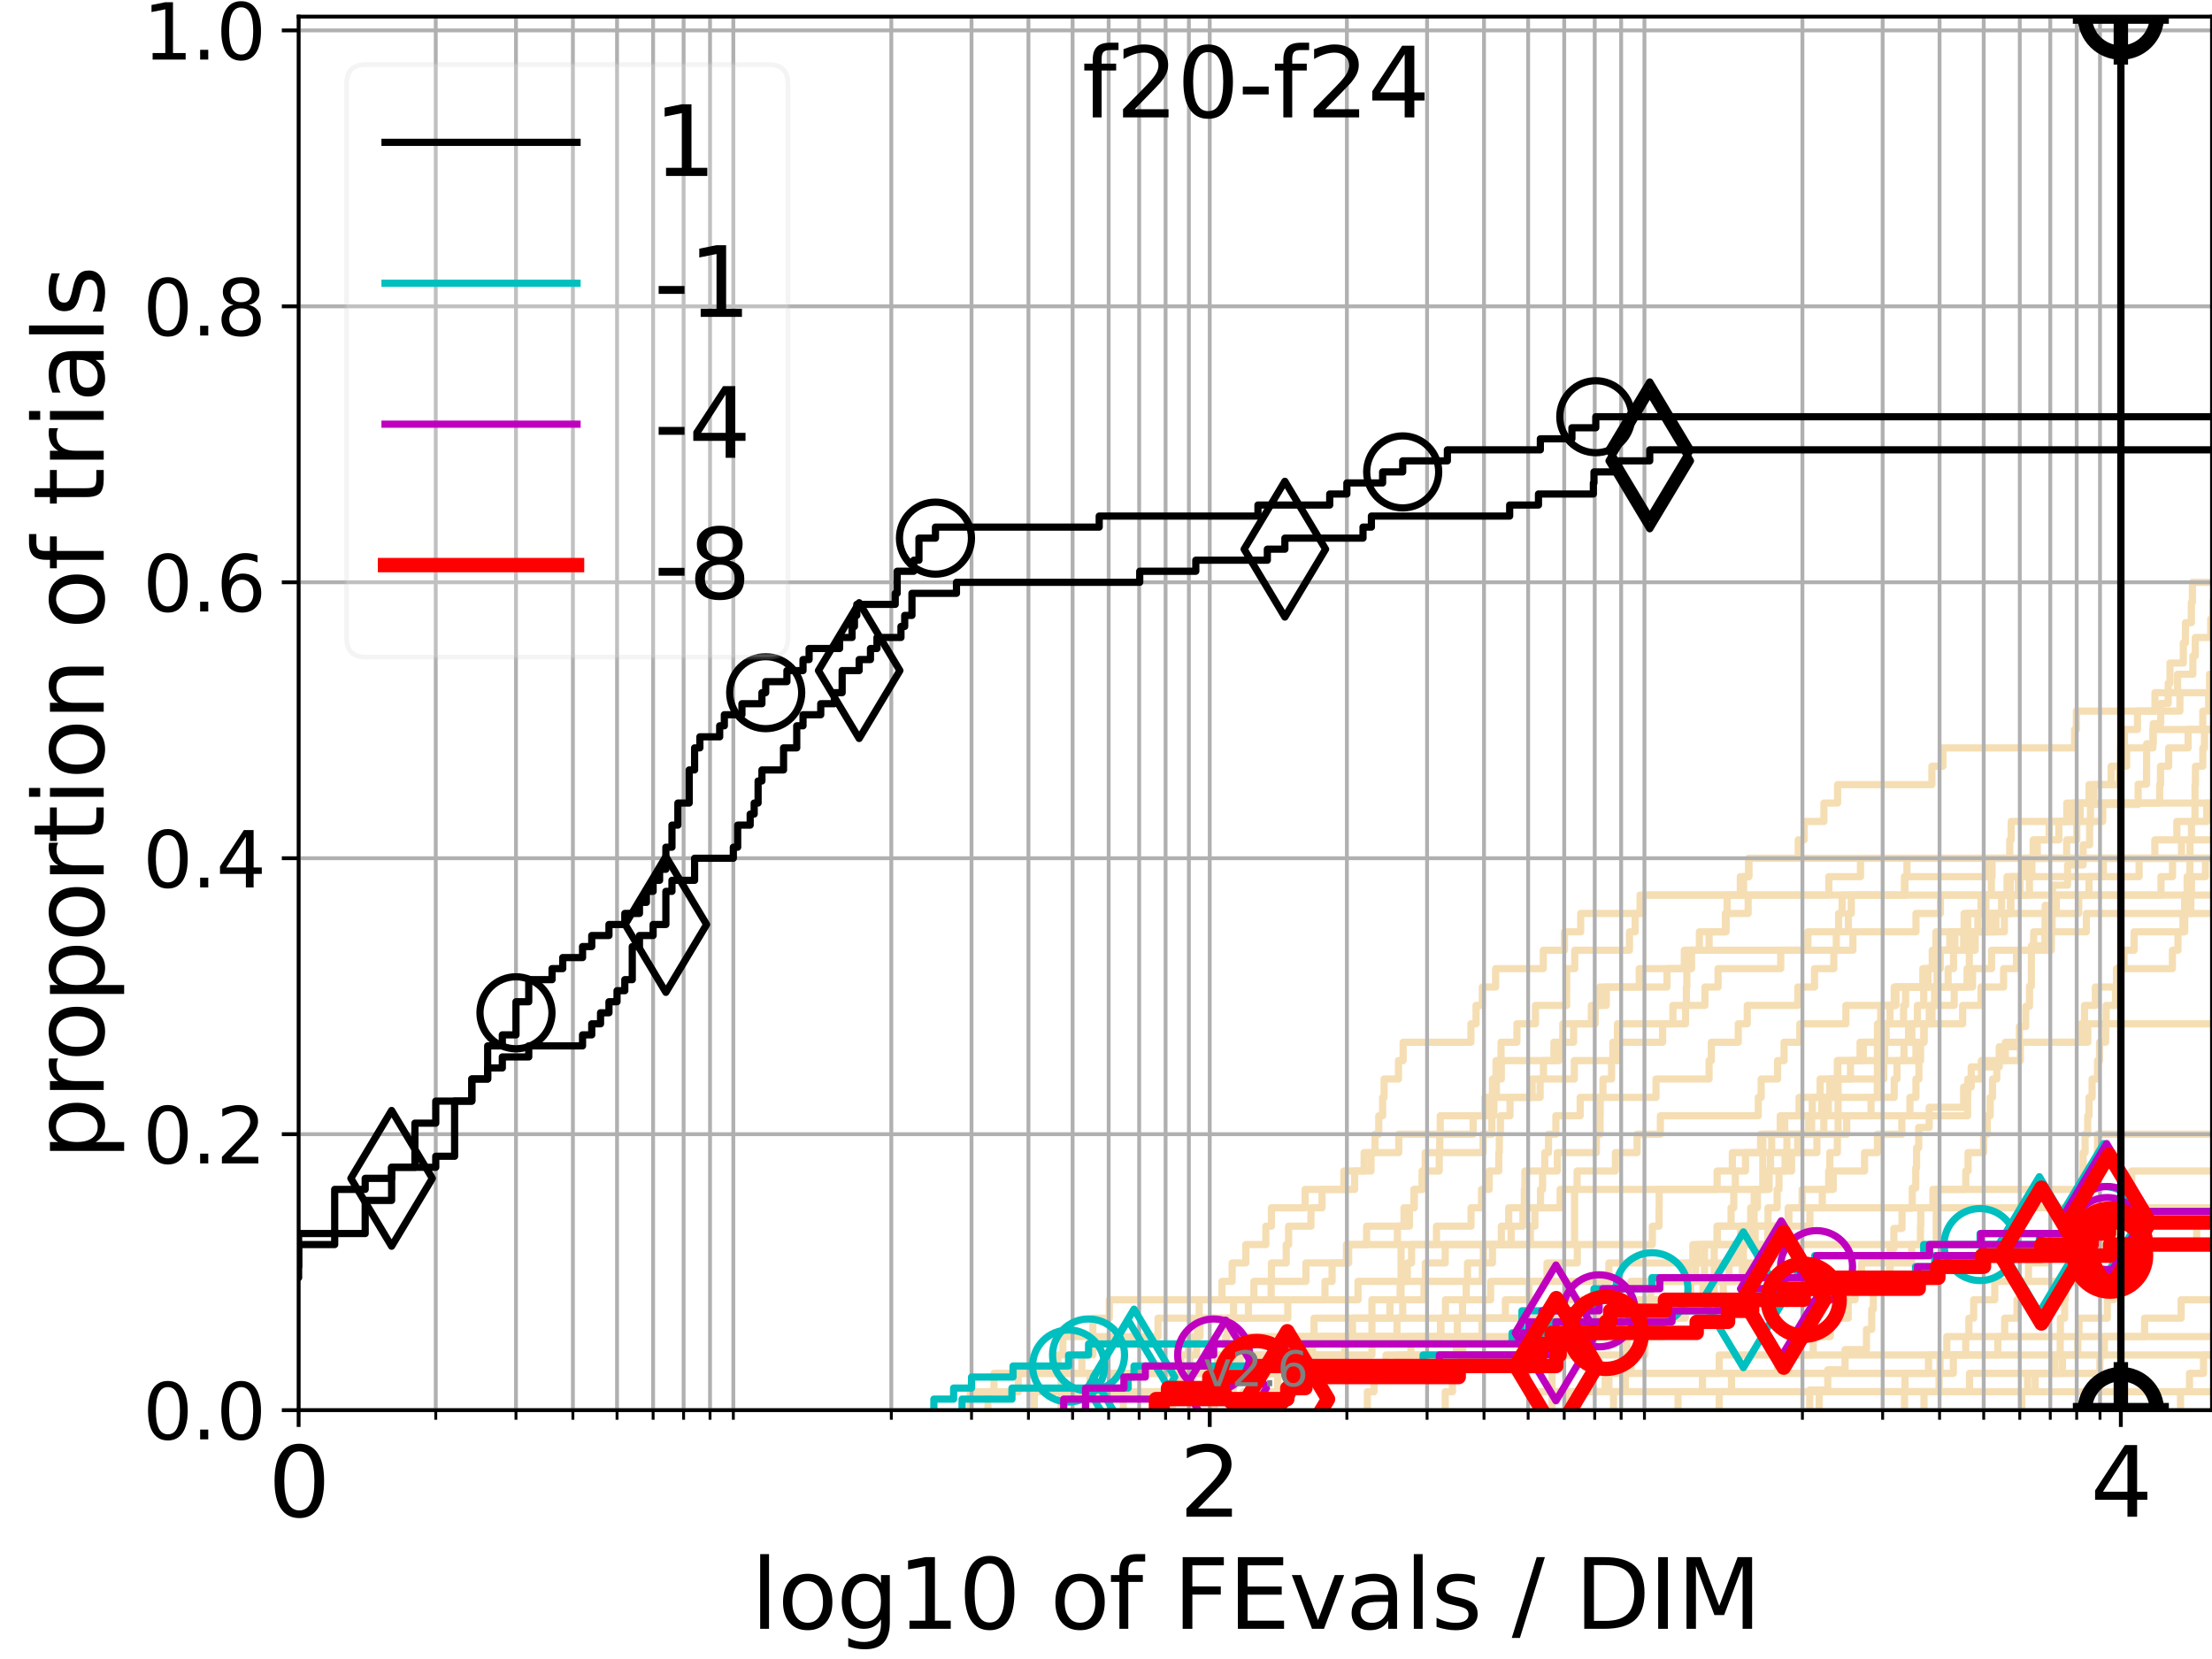 <?xml version="1.0" encoding="utf-8" standalone="no"?>
<!DOCTYPE svg PUBLIC "-//W3C//DTD SVG 1.1//EN"
  "http://www.w3.org/Graphics/SVG/1.1/DTD/svg11.dtd">
<svg xmlns:xlink="http://www.w3.org/1999/xlink" width="460.8pt" height="345.6pt" viewBox="0 0 460.8 345.6" xmlns="http://www.w3.org/2000/svg" version="1.1">
 <defs>
  <style type="text/css">*{stroke-linejoin: round; stroke-linecap: butt}</style>
 </defs>
 <g id="figure_1">
  <g id="patch_1">
   <path d="M 0 345.6 
L 460.8 345.6 
L 460.8 0 
L 0 0 
z
" style="fill: #ffffff"/>
  </g>
  <g id="axes_1">
   <g id="patch_2">
    <path d="M 62.208 293.76 
L 460.8 293.76 
L 460.8 3.456 
L 62.208 3.456 
z
" style="fill: #ffffff"/>
   </g>
   <g id="line2d_1">
    <path d="M 242.813 293.76 
L 242.813 289.928 
L 246.647 289.928 
L 246.647 286.095 
L 247.85 286.095 
L 247.85 282.263 
L 249.284 282.263 
L 249.284 278.43 
L 249.459 278.43 
L 249.459 274.598 
L 249.809 274.598 
L 249.809 270.766 
L 254.566 270.766 
L 254.566 266.933 
L 256.68 266.933 
L 256.68 263.101 
L 259.524 263.101 
L 259.524 259.268 
L 263.701 259.268 
L 263.701 255.436 
L 264.864 255.436 
L 264.864 251.604 
L 271.893 251.604 
L 271.893 247.771 
L 279.955 247.771 
L 279.955 243.939 
L 285.615 243.939 
L 285.615 240.106 
L 286.445 240.106 
L 286.445 236.274 
L 287.224 236.274 
L 287.224 232.442 
L 288.023 232.442 
L 288.023 228.609 
L 288.332 228.609 
L 288.332 224.777 
L 291.327 224.777 
L 291.327 220.944 
L 292.3 220.944 
L 292.3 217.112 
L 306.42 217.112 
L 306.42 213.28 
L 307.485 213.28 
L 307.485 209.447 
L 308.794 209.447 
L 308.794 205.615 
L 311.567 205.615 
L 311.567 201.782 
L 321.499 201.782 
L 321.499 197.95 
L 325.912 197.95 
L 325.912 194.118 
L 329.282 194.118 
L 329.282 190.285 
L 341.651 190.285 
L 341.651 186.453 
L 341.651 186.453 
L 341.651 186.453 
L 460.8 186.453 
" clip-path="url(#pc7ff1684d7)" style="fill: none; stroke: #f5deb3; stroke-width: 1.5; stroke-linecap: square"/>
   </g>
   <g id="line2d_2">
    <path d="M 323.321 293.76 
L 323.321 282.263 
L 342.659 282.263 
L 342.659 270.766 
L 357.098 270.766 
L 357.098 259.268 
L 403.361 259.268 
L 403.361 247.771 
L 436.95 247.771 
L 436.95 236.274 
L 436.95 236.274 
L 436.95 236.274 
L 460.8 236.274 
" clip-path="url(#pc7ff1684d7)" style="fill: none; stroke: #f5deb3; stroke-width: 1.5; stroke-linecap: square"/>
   </g>
   <g id="line2d_3">
    <path d="M 202.112 293.76 
L 202.112 289.928 
L 207.059 289.928 
L 207.059 286.095 
L 245.985 286.095 
L 245.985 282.263 
L 247.575 282.263 
L 247.575 278.43 
L 249.982 278.43 
L 249.982 274.598 
L 256.974 274.598 
L 256.974 270.766 
L 261.206 270.766 
L 261.206 266.933 
L 264.864 266.933 
L 264.864 263.101 
L 267.944 263.101 
L 267.944 259.268 
L 268.445 259.268 
L 268.445 255.436 
L 273.096 255.436 
L 273.096 251.604 
L 275.403 251.604 
L 275.403 247.771 
L 282.194 247.771 
L 282.194 243.939 
L 284.167 243.939 
L 284.167 240.106 
L 291.391 240.106 
L 291.391 236.274 
L 300.026 236.274 
L 300.026 232.442 
L 309.331 232.442 
L 309.331 228.609 
L 320.837 228.609 
L 320.837 224.777 
L 321.53 224.777 
L 321.53 220.944 
L 323.714 220.944 
L 323.714 217.112 
L 327.815 217.112 
L 327.815 213.28 
L 332.316 213.28 
L 332.316 209.447 
L 333.268 209.447 
L 333.268 205.615 
L 347.263 205.615 
L 347.263 201.782 
L 350.869 201.782 
L 350.869 197.95 
L 382.533 197.95 
L 382.533 194.118 
L 385.049 194.118 
L 385.049 190.285 
L 385.656 190.285 
L 385.656 186.453 
L 396.833 186.453 
L 396.833 182.621 
L 414.303 182.621 
L 414.303 178.788 
L 414.303 178.788 
L 414.303 178.788 
L 460.8 178.788 
" clip-path="url(#pc7ff1684d7)" style="fill: none; stroke: #f5deb3; stroke-width: 1.5; stroke-linecap: square"/>
   </g>
   <g id="line2d_4">
    <path d="M 234.001 293.76 
L 234.001 289.928 
L 255.41 289.928 
L 255.41 286.095 
L 255.486 286.095 
L 255.486 282.263 
L 258.41 282.263 
L 258.41 278.43 
L 291.009 278.43 
L 291.009 274.598 
L 292.207 274.598 
L 292.207 270.766 
L 296.652 270.766 
L 296.652 266.933 
L 296.93 266.933 
L 296.93 263.101 
L 301.067 263.101 
L 301.067 259.268 
L 312.754 259.268 
L 312.754 255.436 
L 314.292 255.436 
L 314.292 251.604 
L 317.543 251.604 
L 317.543 247.771 
L 317.661 247.771 
L 317.661 243.939 
L 321.803 243.939 
L 321.803 240.106 
L 322.584 240.106 
L 322.584 236.274 
L 324.117 236.274 
L 324.117 232.442 
L 329.181 232.442 
L 329.181 228.609 
L 344.978 228.609 
L 344.978 224.777 
L 356.028 224.777 
L 356.028 220.944 
L 356.508 220.944 
L 356.508 217.112 
L 362.11 217.112 
L 362.11 213.28 
L 363.983 213.28 
L 363.983 209.447 
L 374.519 209.447 
L 374.519 205.615 
L 377.996 205.615 
L 377.996 201.782 
L 382.02 201.782 
L 382.02 197.95 
L 385.996 197.95 
L 385.996 194.118 
L 399.134 194.118 
L 399.134 190.285 
L 404.221 190.285 
L 404.221 186.453 
L 420.774 186.453 
L 420.774 182.621 
L 421.722 182.621 
L 421.722 178.788 
L 423.544 178.788 
L 423.544 174.956 
L 426.883 174.956 
L 426.883 171.123 
L 433.335 171.123 
L 433.335 167.291 
L 433.335 167.291 
L 433.335 167.291 
L 460.8 167.291 
" clip-path="url(#pc7ff1684d7)" style="fill: none; stroke: #f5deb3; stroke-width: 1.5; stroke-linecap: square"/>
   </g>
   <g id="line2d_5">
    <path d="M 349.568 293.76 
L 349.568 289.928 
L 349.568 289.928 
L 349.568 289.928 
L 460.8 289.928 
" clip-path="url(#pc7ff1684d7)" style="fill: none; stroke: #f5deb3; stroke-width: 1.5; stroke-linecap: square"/>
   </g>
   <g id="line2d_6"/>
   <g id="line2d_7">
    <path d="M 258.971 293.76 
L 258.971 289.928 
L 266.171 289.928 
L 266.171 286.095 
L 268.279 286.095 
L 268.279 282.263 
L 272.649 282.263 
L 272.649 278.43 
L 281.756 278.43 
L 281.756 274.598 
L 341.18 274.598 
L 341.18 270.766 
L 356.429 270.766 
L 356.429 266.933 
L 360.191 266.933 
L 360.191 263.101 
L 361.095 263.101 
L 361.095 259.268 
L 365.632 259.268 
L 365.632 255.436 
L 377.039 255.436 
L 377.039 251.604 
L 379.612 251.604 
L 379.612 247.771 
L 380.944 247.771 
L 380.944 243.939 
L 381.181 243.939 
L 381.181 240.106 
L 382.759 240.106 
L 382.759 236.274 
L 384.692 236.274 
L 384.692 232.442 
L 389.774 232.442 
L 389.774 228.609 
L 391.076 228.609 
L 391.076 224.777 
L 392.428 224.777 
L 392.428 220.944 
L 399.121 220.944 
L 399.121 217.112 
L 400.806 217.112 
L 400.806 213.28 
L 402.471 213.28 
L 402.471 209.447 
L 407.092 209.447 
L 407.092 205.615 
L 410.912 205.615 
L 410.912 201.782 
L 414.874 201.782 
L 414.874 197.95 
L 427.326 197.95 
L 427.326 194.118 
L 427.473 194.118 
L 427.473 190.285 
L 433.03 190.285 
L 433.03 186.453 
L 450.172 186.453 
L 450.172 182.621 
L 452.572 182.621 
L 452.572 178.788 
L 454.438 178.788 
L 454.438 174.956 
L 461.8 174.956 
" clip-path="url(#pc7ff1684d7)" style="fill: none; stroke: #f5deb3; stroke-width: 1.5; stroke-linecap: square"/>
   </g>
   <g id="line2d_8">
    <path d="M 396.75 293.76 
L 396.75 289.928 
L 403.945 289.928 
L 403.945 286.095 
L 406.918 286.095 
L 406.918 282.263 
L 409.497 282.263 
L 409.497 278.43 
L 410.156 278.43 
L 410.156 274.598 
L 411.155 274.598 
L 411.155 270.766 
L 415.545 270.766 
L 415.545 266.933 
L 441.223 266.933 
L 441.223 263.101 
L 441.419 263.101 
L 441.419 259.268 
L 441.44 259.268 
L 441.44 255.436 
L 442.443 255.436 
L 442.443 251.604 
L 443.34 251.604 
L 443.34 247.771 
L 444.078 247.771 
L 444.078 243.939 
L 461.8 243.939 
" clip-path="url(#pc7ff1684d7)" style="fill: none; stroke: #f5deb3; stroke-width: 1.5; stroke-linecap: square"/>
   </g>
   <g id="line2d_9">
    <path d="M 249.195 293.76 
L 249.195 289.928 
L 254.177 289.928 
L 254.177 286.095 
L 267.494 286.095 
L 267.494 282.263 
L 268.556 282.263 
L 268.556 278.43 
L 308.731 278.43 
L 308.731 274.598 
L 313.595 274.598 
L 313.595 270.766 
L 318.507 270.766 
L 318.507 266.933 
L 322.271 266.933 
L 322.271 263.101 
L 328.581 263.101 
L 328.581 259.268 
L 344.211 259.268 
L 344.211 255.436 
L 345.604 255.436 
L 345.604 251.604 
L 345.638 251.604 
L 345.638 247.771 
L 357.711 247.771 
L 357.711 243.939 
L 360.878 243.939 
L 360.878 240.106 
L 372.243 240.106 
L 372.243 236.274 
L 376.785 236.274 
L 376.785 232.442 
L 379.508 232.442 
L 379.508 228.609 
L 381.167 228.609 
L 381.167 224.777 
L 385.482 224.777 
L 385.482 220.944 
L 388.157 220.944 
L 388.157 217.112 
L 391.781 217.112 
L 391.781 213.28 
L 391.784 213.28 
L 391.784 209.447 
L 394.857 209.447 
L 394.857 205.615 
L 400.563 205.615 
L 400.563 201.782 
L 403.34 201.782 
L 403.34 197.95 
L 406.169 197.95 
L 406.169 194.118 
L 409.898 194.118 
L 409.898 190.285 
L 418.894 190.285 
L 418.894 186.453 
L 420.461 186.453 
L 420.461 182.621 
L 421.993 182.621 
L 421.993 178.788 
L 430.525 178.788 
L 430.525 174.956 
L 432.638 174.956 
L 432.638 171.123 
L 438.04 171.123 
L 438.04 167.291 
L 449.897 167.291 
L 449.897 163.459 
L 450.074 163.459 
L 450.074 159.626 
L 451.773 159.626 
L 451.773 155.794 
L 455.826 155.794 
L 455.826 151.961 
L 458.878 151.961 
L 458.878 148.129 
L 460.102 148.129 
L 460.102 144.297 
L 460.29 144.297 
L 460.29 140.464 
L 461.8 140.464 
" clip-path="url(#pc7ff1684d7)" style="fill: none; stroke: #f5deb3; stroke-width: 1.5; stroke-linecap: square"/>
   </g>
   <g id="line2d_10">
    <path d="M 378.97 293.76 
L 378.97 289.928 
L 396.851 289.928 
L 396.851 286.095 
L 401.748 286.095 
L 401.748 282.263 
L 405.558 282.263 
L 405.558 278.43 
L 417.616 278.43 
L 417.616 274.598 
L 420.183 274.598 
L 420.183 270.766 
L 421.551 270.766 
L 421.551 266.933 
L 422.581 266.933 
L 422.581 263.101 
L 426.371 263.101 
L 426.371 259.268 
L 457.608 259.268 
L 457.608 255.436 
L 461.8 255.436 
" clip-path="url(#pc7ff1684d7)" style="fill: none; stroke: #f5deb3; stroke-width: 1.5; stroke-linecap: square"/>
   </g>
   <g id="line2d_11">
    <path d="M 319.959 293.76 
L 319.959 289.928 
L 354.658 289.928 
L 354.658 286.095 
L 370.313 286.095 
L 370.313 282.263 
L 377.736 282.263 
L 377.736 278.43 
L 381.3 278.43 
L 381.3 274.598 
L 385.036 274.598 
L 385.036 270.766 
L 386.444 270.766 
L 386.444 266.933 
L 387.789 266.933 
L 387.789 263.101 
L 398.243 263.101 
L 398.243 259.268 
L 400.064 259.268 
L 400.064 255.436 
L 400.128 255.436 
L 400.128 251.604 
L 402.659 251.604 
L 402.659 247.771 
L 409.51 247.771 
L 409.51 243.939 
L 409.985 243.939 
L 409.985 240.106 
L 413.235 240.106 
L 413.235 236.274 
L 413.988 236.274 
L 413.988 232.442 
L 414.591 232.442 
L 414.591 228.609 
L 415.073 228.609 
L 415.073 224.777 
L 415.961 224.777 
L 415.961 220.944 
L 420.877 220.944 
L 420.877 217.112 
L 433.53 217.112 
L 433.53 213.28 
L 434.235 213.28 
L 434.235 209.447 
L 436.499 209.447 
L 436.499 205.615 
L 441.021 205.615 
L 441.021 201.782 
L 442.472 201.782 
L 442.472 197.95 
L 444.571 197.95 
L 444.571 194.118 
L 455.12 194.118 
L 455.12 190.285 
L 456.394 190.285 
L 456.394 186.453 
L 456.518 186.453 
L 456.518 182.621 
L 459.426 182.621 
L 459.426 178.788 
L 461.8 178.788 
" clip-path="url(#pc7ff1684d7)" style="fill: none; stroke: #f5deb3; stroke-width: 1.5; stroke-linecap: square"/>
   </g>
   <g id="line2d_12">
    <path d="M 252.906 293.76 
L 252.906 289.928 
L 256.607 289.928 
L 256.607 286.095 
L 258.339 286.095 
L 258.339 282.263 
L 273.441 282.263 
L 273.441 278.43 
L 273.734 278.43 
L 273.734 274.598 
L 289.543 274.598 
L 289.543 270.766 
L 291.675 270.766 
L 291.675 266.933 
L 293.16 266.933 
L 293.16 263.101 
L 294.061 263.101 
L 294.061 259.268 
L 299.247 259.268 
L 299.247 255.436 
L 306.442 255.436 
L 306.442 251.604 
L 308.627 251.604 
L 308.627 247.771 
L 310.224 247.771 
L 310.224 243.939 
L 312.222 243.939 
L 312.222 240.106 
L 312.337 240.106 
L 312.337 236.274 
L 312.565 236.274 
L 312.565 232.442 
L 314.564 232.442 
L 314.564 228.609 
L 319.175 228.609 
L 319.175 224.777 
L 327.959 224.777 
L 327.959 220.944 
L 336.996 220.944 
L 336.996 217.112 
L 346.354 217.112 
L 346.354 213.28 
L 351.13 213.28 
L 351.13 209.447 
L 355.167 209.447 
L 355.167 205.615 
L 357.907 205.615 
L 357.907 201.782 
L 370.948 201.782 
L 370.948 197.95 
L 376.613 197.95 
L 376.613 194.118 
L 383.017 194.118 
L 383.017 190.285 
L 383.752 190.285 
L 383.752 186.453 
L 396.73 186.453 
L 396.73 182.621 
L 397.258 182.621 
L 397.258 178.788 
L 397.258 178.788 
L 397.258 178.788 
L 460.8 178.788 
" clip-path="url(#pc7ff1684d7)" style="fill: none; stroke: #f5deb3; stroke-width: 1.5; stroke-linecap: square"/>
   </g>
   <g id="line2d_13">
    <path d="M 320.133 293.76 
L 320.133 289.928 
L 334.389 289.928 
L 334.389 286.095 
L 339.793 286.095 
L 339.793 282.263 
L 341.019 282.263 
L 341.019 278.43 
L 346.596 278.43 
L 346.596 274.598 
L 351.085 274.598 
L 351.085 270.766 
L 354.78 270.766 
L 354.78 266.933 
L 355.072 266.933 
L 355.072 263.101 
L 355.072 263.101 
L 355.072 259.268 
L 357.692 259.268 
L 357.692 255.436 
L 372.66 255.436 
L 372.66 251.604 
L 372.66 251.604 
L 372.66 251.604 
L 460.8 251.604 
" clip-path="url(#pc7ff1684d7)" style="fill: none; stroke: #f5deb3; stroke-width: 1.5; stroke-linecap: square"/>
   </g>
   <g id="line2d_14">
    <path d="M 215.463 293.76 
L 215.463 289.928 
L 227.069 289.928 
L 227.069 286.095 
L 288.739 286.095 
L 288.739 282.263 
L 328.089 282.263 
L 328.089 278.43 
L 337.714 278.43 
L 337.714 274.598 
L 342.568 274.598 
L 342.568 270.766 
L 343.866 270.766 
L 343.866 266.933 
L 351.713 266.933 
L 351.713 263.101 
L 352.656 263.101 
L 352.656 259.268 
L 357.762 259.268 
L 357.762 255.436 
L 360.613 255.436 
L 360.613 251.604 
L 361.182 251.604 
L 361.182 247.771 
L 361.502 247.771 
L 361.502 243.939 
L 363.616 243.939 
L 363.616 240.106 
L 366.768 240.106 
L 366.768 236.274 
L 370.846 236.274 
L 370.846 232.442 
L 374.784 232.442 
L 374.784 228.609 
L 394.596 228.609 
L 394.596 224.777 
L 395.18 224.777 
L 395.18 220.944 
L 396.641 220.944 
L 396.641 217.112 
L 397.58 217.112 
L 397.58 213.28 
L 408.857 213.28 
L 408.857 209.447 
L 412.675 209.447 
L 412.675 205.615 
L 417.388 205.615 
L 417.388 201.782 
L 420.073 201.782 
L 420.073 197.95 
L 423.649 197.95 
L 423.649 194.118 
L 434.626 194.118 
L 434.626 190.285 
L 434.626 190.285 
L 434.626 190.285 
L 460.8 190.285 
" clip-path="url(#pc7ff1684d7)" style="fill: none; stroke: #f5deb3; stroke-width: 1.5; stroke-linecap: square"/>
   </g>
   <g id="line2d_15">
    <path d="M 454.238 293.76 
L 454.238 289.928 
L 456.104 289.928 
L 456.104 286.095 
L 459.036 286.095 
L 459.036 282.263 
L 461.8 282.263 
" clip-path="url(#pc7ff1684d7)" style="fill: none; stroke: #f5deb3; stroke-width: 1.5; stroke-linecap: square"/>
   </g>
   <g id="line2d_16">
    <path d="M 326.28 293.76 
L 326.28 289.928 
L 410.286 289.928 
L 410.286 286.095 
L 437.446 286.095 
L 437.446 282.263 
L 438.377 282.263 
L 438.377 278.43 
L 446.761 278.43 
L 446.761 274.598 
L 454.373 274.598 
L 454.373 270.766 
L 461.8 270.766 
" clip-path="url(#pc7ff1684d7)" style="fill: none; stroke: #f5deb3; stroke-width: 1.5; stroke-linecap: square"/>
   </g>
   <g id="line2d_17">
    <path d="M 336.117 293.76 
L 336.117 289.928 
L 338.58 289.928 
L 338.58 286.095 
L 358.146 286.095 
L 358.146 282.263 
L 432.842 282.263 
L 432.842 278.43 
L 461.8 278.43 
" clip-path="url(#pc7ff1684d7)" style="fill: none; stroke: #f5deb3; stroke-width: 1.5; stroke-linecap: square"/>
   </g>
   <g id="line2d_18">
    <path d="M 225.998 293.76 
L 225.998 289.928 
L 245.505 289.928 
L 245.505 286.095 
L 253.626 286.095 
L 253.626 282.263 
L 255.334 282.263 
L 255.334 278.43 
L 255.712 278.43 
L 255.712 274.598 
L 268.279 274.598 
L 268.279 270.766 
L 276.006 270.766 
L 276.006 266.933 
L 277.498 266.933 
L 277.498 263.101 
L 280.495 263.101 
L 280.495 259.268 
L 284.693 259.268 
L 284.693 255.436 
L 293.613 255.436 
L 293.613 251.604 
L 294.533 251.604 
L 294.533 247.771 
L 296.288 247.771 
L 296.288 243.939 
L 296.902 243.939 
L 296.902 240.106 
L 308.96 240.106 
L 308.96 236.274 
L 310.782 236.274 
L 310.782 232.442 
L 311.215 232.442 
L 311.215 228.609 
L 311.722 228.609 
L 311.722 224.777 
L 312.754 224.777 
L 312.754 220.944 
L 324.799 220.944 
L 324.799 217.112 
L 325.553 217.112 
L 325.553 213.28 
L 331.509 213.28 
L 331.509 209.447 
L 334.612 209.447 
L 334.612 205.615 
L 341.492 205.615 
L 341.492 201.782 
L 352.1 201.782 
L 352.1 197.95 
L 356.035 197.95 
L 356.035 194.118 
L 359.419 194.118 
L 359.419 190.285 
L 364.167 190.285 
L 364.167 186.453 
L 380.983 186.453 
L 380.983 182.621 
L 387.571 182.621 
L 387.571 178.788 
L 387.571 178.788 
L 387.571 178.788 
L 460.8 178.788 
" clip-path="url(#pc7ff1684d7)" style="fill: none; stroke: #f5deb3; stroke-width: 1.5; stroke-linecap: square"/>
   </g>
   <g id="line2d_19">
    <path d="M 377 293.76 
L 377 289.554 
L 380.759 289.554 
L 380.759 285.347 
L 384.357 285.347 
L 384.357 281.141 
L 388.819 281.141 
L 388.819 276.935 
L 389.91 276.935 
L 389.91 272.729 
L 390.252 272.729 
L 390.252 268.522 
L 393.61 268.522 
L 393.61 264.316 
L 393.766 264.316 
L 393.766 260.11 
L 394.529 260.11 
L 394.529 255.903 
L 396.223 255.903 
L 396.223 251.697 
L 398.354 251.697 
L 398.354 247.491 
L 399.081 247.491 
L 399.081 243.285 
L 399.26 243.285 
L 399.26 239.078 
L 399.702 239.078 
L 399.702 234.872 
L 401.889 234.872 
L 401.889 230.666 
L 409.065 230.666 
L 409.065 226.459 
L 410.639 226.459 
L 410.639 222.253 
L 416.487 222.253 
L 416.487 218.047 
L 420.685 218.047 
L 420.685 213.841 
L 421.997 213.841 
L 421.997 209.634 
L 422.784 209.634 
L 422.784 205.428 
L 423.172 205.428 
L 423.175 197.015 
L 425.984 197.015 
L 426.063 188.603 
L 427.551 188.603 
L 427.551 184.397 
L 430.714 184.397 
L 430.714 180.19 
L 433.951 180.19 
L 433.951 175.984 
L 435.298 175.984 
L 435.298 171.778 
L 435.472 171.778 
L 435.472 167.571 
L 445.414 167.571 
L 445.414 163.365 
L 447.162 163.365 
L 447.195 154.952 
L 448.554 154.952 
L 448.554 150.746 
L 450.118 150.746 
L 450.118 146.54 
L 451.677 146.54 
L 451.677 142.334 
L 452.045 142.334 
L 452.045 138.127 
L 454.829 138.127 
L 454.829 133.921 
L 455.275 133.921 
L 455.275 129.715 
L 456.498 129.715 
L 456.498 125.508 
L 456.722 125.508 
L 456.722 121.302 
L 461.8 121.302 
L 461.8 121.302 
" clip-path="url(#pc7ff1684d7)" style="fill: none; stroke: #f5deb3; stroke-width: 1.5; stroke-linecap: square"/>
   </g>
   <g id="line2d_20">
    <path d="M 221.066 293.76 
L 221.066 289.928 
L 221.066 289.928 
L 221.066 286.095 
L 225.374 286.095 
L 225.374 282.263 
L 227.668 282.263 
L 227.668 278.43 
L 241.237 278.43 
L 241.237 274.598 
L 260.07 274.598 
L 260.07 270.766 
L 264.804 270.766 
L 264.804 266.933 
L 272.045 266.933 
L 272.045 263.101 
L 280.947 263.101 
L 280.947 259.268 
L 291.105 259.268 
L 291.105 255.436 
L 292.486 255.436 
L 292.486 251.604 
L 294.622 251.604 
L 294.622 247.771 
L 296.288 247.771 
L 296.288 243.939 
L 299.82 243.939 
L 299.82 240.106 
L 299.923 240.106 
L 299.923 236.274 
L 306.879 236.274 
L 306.879 232.442 
L 310.163 232.442 
L 310.163 228.609 
L 310.901 228.609 
L 310.901 224.777 
L 311.644 224.777 
L 311.644 220.944 
L 312.697 220.944 
L 312.697 217.112 
L 316.002 217.112 
L 316.002 213.28 
L 319.864 213.28 
L 319.864 209.447 
L 326.362 209.447 
L 326.362 205.615 
L 326.376 205.615 
L 326.376 201.782 
L 328.05 201.782 
L 328.05 197.95 
L 339.449 197.95 
L 339.449 194.118 
L 340.637 194.118 
L 340.637 190.285 
L 342.218 190.285 
L 342.218 186.453 
L 362.541 186.453 
L 362.541 182.621 
L 364.314 182.621 
L 364.314 178.788 
L 461.8 178.788 
" clip-path="url(#pc7ff1684d7)" style="fill: none; stroke: #f5deb3; stroke-width: 1.5; stroke-linecap: square"/>
   </g>
   <g id="line2d_21">
    <path d="M 400.8 293.76 
L 400.8 289.928 
L 422.395 289.928 
L 422.395 286.095 
L 429.64 286.095 
L 429.64 282.263 
L 429.64 282.263 
L 429.64 282.263 
L 460.8 282.263 
" clip-path="url(#pc7ff1684d7)" style="fill: none; stroke: #f5deb3; stroke-width: 1.5; stroke-linecap: square"/>
   </g>
   <g id="line2d_22">
    <path d="M 205.814 293.76 
L 205.814 289.928 
L 212.131 289.928 
L 212.131 286.095 
L 220.362 286.095 
L 220.362 282.263 
L 221.414 282.263 
L 221.414 278.43 
L 227.668 278.43 
L 227.668 274.598 
L 231.093 274.598 
L 231.093 270.766 
L 282.901 270.766 
L 282.901 266.933 
L 308.794 266.933 
L 308.794 263.101 
L 310.901 263.101 
L 310.901 259.268 
L 314.798 259.268 
L 314.798 255.436 
L 317.257 255.436 
L 317.257 251.604 
L 325.01 251.604 
L 325.01 247.771 
L 328.542 247.771 
L 328.542 243.939 
L 336.511 243.939 
L 336.511 240.106 
L 341.038 240.106 
L 341.038 236.274 
L 345.884 236.274 
L 345.884 232.442 
L 366.282 232.442 
L 366.282 228.609 
L 366.88 228.609 
L 366.88 224.777 
L 370.308 224.777 
L 370.308 220.944 
L 371.655 220.944 
L 371.655 217.112 
L 374.935 217.112 
L 374.935 213.28 
L 384.533 213.28 
L 384.533 209.447 
L 394.952 209.447 
L 394.952 205.615 
L 401.645 205.615 
L 401.645 201.782 
L 402.516 201.782 
L 402.516 197.95 
L 403.283 197.95 
L 403.283 194.118 
L 417.553 194.118 
L 417.553 190.285 
L 428.365 190.285 
L 428.365 186.453 
L 435.18 186.453 
L 435.18 182.621 
L 445.617 182.621 
L 445.617 178.788 
L 448.894 178.788 
L 448.894 174.956 
L 453.482 174.956 
L 453.482 171.123 
L 459.706 171.123 
L 459.706 167.291 
L 461.8 167.291 
" clip-path="url(#pc7ff1684d7)" style="fill: none; stroke: #f5deb3; stroke-width: 1.5; stroke-linecap: square"/>
   </g>
   <g id="line2d_23">
    <path d="M 328.709 293.76 
L 328.709 289.928 
L 335.174 289.928 
L 335.174 286.095 
L 338.134 286.095 
L 338.134 282.263 
L 338.932 282.263 
L 338.932 278.43 
L 340.444 278.43 
L 340.444 274.598 
L 343.465 274.598 
L 343.465 270.766 
L 358.985 270.766 
L 358.985 266.933 
L 362.968 266.933 
L 362.968 263.101 
L 363.196 263.101 
L 363.196 259.268 
L 364.883 259.268 
L 364.883 255.436 
L 372.51 255.436 
L 372.51 251.604 
L 375.408 251.604 
L 375.408 247.771 
L 381.903 247.771 
L 381.903 243.939 
L 388.42 243.939 
L 388.42 240.106 
L 391.104 240.106 
L 391.104 236.274 
L 396.19 236.274 
L 396.19 232.442 
L 409.885 232.442 
L 409.885 228.609 
L 409.923 228.609 
L 409.923 224.777 
L 412.749 224.777 
L 412.749 220.944 
L 417.744 220.944 
L 417.744 217.112 
L 434.92 217.112 
L 434.92 213.28 
L 434.92 213.28 
L 434.92 213.28 
L 460.8 213.28 
" clip-path="url(#pc7ff1684d7)" style="fill: none; stroke: #f5deb3; stroke-width: 1.5; stroke-linecap: square"/>
   </g>
   <g id="line2d_24">
    <path d="M 284.842 293.76 
L 284.842 289.928 
L 286.23 289.928 
L 286.23 286.095 
L 292.793 286.095 
L 292.793 282.263 
L 293.912 282.263 
L 293.912 278.43 
L 300.18 278.43 
L 300.18 274.598 
L 301.117 274.598 
L 301.117 270.766 
L 310.524 270.766 
L 310.524 266.933 
L 335.163 266.933 
L 335.163 263.101 
L 362.349 263.101 
L 362.349 259.268 
L 363.296 259.268 
L 363.296 255.436 
L 364.701 255.436 
L 364.701 251.604 
L 366.096 251.604 
L 366.096 247.771 
L 367.957 247.771 
L 367.957 243.939 
L 368.833 243.939 
L 368.833 240.106 
L 369.07 240.106 
L 369.07 236.274 
L 371.79 236.274 
L 371.79 232.442 
L 380.868 232.442 
L 380.868 228.609 
L 381.613 228.609 
L 381.613 224.777 
L 382.752 224.777 
L 382.752 220.944 
L 392.616 220.944 
L 392.616 217.112 
L 398.276 217.112 
L 398.276 213.28 
L 399.426 213.28 
L 399.426 209.447 
L 400.748 209.447 
L 400.748 205.615 
L 400.931 205.615 
L 400.931 201.782 
L 403.57 201.782 
L 403.57 197.95 
L 410.263 197.95 
L 410.263 194.118 
L 412.027 194.118 
L 412.027 190.285 
L 412.687 190.285 
L 412.687 186.453 
L 418.765 186.453 
L 418.765 182.621 
L 422.587 182.621 
L 422.587 178.788 
L 424.401 178.788 
L 424.401 174.956 
L 428.908 174.956 
L 428.908 171.123 
L 430.552 171.123 
L 430.552 167.291 
L 435.176 167.291 
L 435.176 163.459 
L 441.518 163.459 
L 441.518 159.626 
L 443.013 159.626 
L 443.013 155.794 
L 448.487 155.794 
L 448.487 151.961 
L 461.8 151.961 
" clip-path="url(#pc7ff1684d7)" style="fill: none; stroke: #f5deb3; stroke-width: 1.5; stroke-linecap: square"/>
   </g>
   <g id="line2d_25">
    <path d="M 421.162 293.76 
L 421.162 289.928 
L 423.97 289.928 
L 423.97 286.095 
L 428.106 286.095 
L 428.106 282.263 
L 429.185 282.263 
L 429.185 278.43 
L 429.218 278.43 
L 429.218 274.598 
L 430.096 274.598 
L 430.096 270.766 
L 430.262 270.766 
L 430.262 266.933 
L 430.896 266.933 
L 430.896 263.101 
L 432.064 263.101 
L 432.064 259.268 
L 433.292 259.268 
L 433.292 255.436 
L 433.764 255.436 
L 433.764 251.604 
L 433.828 251.604 
L 433.828 247.771 
L 433.887 247.771 
L 433.887 243.939 
L 433.955 243.939 
L 433.955 240.106 
L 434.357 240.106 
L 434.357 236.274 
L 434.91 236.274 
L 434.91 232.442 
L 435.178 232.442 
L 435.178 228.609 
L 435.823 228.609 
L 435.823 224.777 
L 436.955 224.777 
L 436.955 220.944 
L 437.371 220.944 
L 437.371 217.112 
L 438.644 217.112 
L 438.644 213.28 
L 438.748 213.28 
L 438.748 209.447 
L 440.694 209.447 
L 440.694 205.615 
L 440.902 205.615 
L 440.902 201.782 
L 452.554 201.782 
L 452.554 197.95 
L 453.712 197.95 
L 453.712 194.118 
L 454.751 194.118 
L 454.751 190.285 
L 455.098 190.285 
L 455.098 186.453 
L 455.623 186.453 
L 455.623 182.621 
L 456.189 182.621 
L 456.189 178.788 
L 456.214 178.788 
L 456.214 174.956 
L 456.519 174.956 
L 456.519 171.123 
L 457.254 171.123 
L 457.254 167.291 
L 457.263 167.291 
L 457.263 163.459 
L 457.363 163.459 
L 457.363 159.626 
L 458.889 159.626 
L 458.889 155.794 
L 459.228 155.794 
L 459.228 151.961 
L 459.228 151.961 
L 459.228 151.961 
L 460.8 151.961 
" clip-path="url(#pc7ff1684d7)" style="fill: none; stroke: #f5deb3; stroke-width: 1.5; stroke-linecap: square"/>
   </g>
   <g id="line2d_26">
    <path d="M 301.067 293.76 
L 301.067 289.928 
L 302.568 289.928 
L 302.568 286.095 
L 302.929 286.095 
L 302.929 282.263 
L 303.406 282.263 
L 303.406 278.43 
L 303.595 278.43 
L 303.595 274.598 
L 304.666 274.598 
L 304.666 270.766 
L 305.439 270.766 
L 305.439 266.933 
L 305.709 266.933 
L 305.709 263.101 
L 309.022 263.101 
L 309.022 259.268 
L 318.801 259.268 
L 318.801 255.436 
L 319.752 255.436 
L 319.752 251.604 
L 320.915 251.604 
L 320.915 247.771 
L 321.346 247.771 
L 321.346 243.939 
L 324.417 243.939 
L 324.417 240.106 
L 332.562 240.106 
L 332.562 236.274 
L 333.325 236.274 
L 333.325 232.442 
L 333.348 232.442 
L 333.348 228.609 
L 333.928 228.609 
L 333.928 224.777 
L 335.719 224.777 
L 335.719 220.944 
L 335.988 220.944 
L 335.988 217.112 
L 336.944 217.112 
L 336.944 213.28 
L 348.503 213.28 
L 348.503 209.447 
L 351.301 209.447 
L 351.301 205.615 
L 351.404 205.615 
L 351.404 201.782 
L 352.383 201.782 
L 352.383 197.95 
L 354.017 197.95 
L 354.017 194.118 
L 359.589 194.118 
L 359.589 190.285 
L 359.801 190.285 
L 359.801 186.453 
L 363.224 186.453 
L 363.224 182.621 
L 364.281 182.621 
L 364.281 178.788 
L 374.604 178.788 
L 374.604 174.956 
L 375.848 174.956 
L 375.848 171.123 
L 379.957 171.123 
L 379.957 167.291 
L 382.803 167.291 
L 382.803 163.459 
L 402.45 163.459 
L 402.45 159.626 
L 404.751 159.626 
L 404.751 155.794 
L 432.17 155.794 
L 432.17 151.961 
L 432.542 151.961 
L 432.542 148.129 
L 448.922 148.129 
L 448.922 144.297 
L 453.63 144.297 
L 453.63 140.464 
L 456.811 140.464 
L 456.811 136.632 
L 457.32 136.632 
L 457.32 132.799 
L 460.54 132.799 
L 460.54 128.967 
L 460.989 128.967 
L 460.989 125.135 
L 461.412 125.135 
L 461.412 121.302 
L 461.8 121.302 
" clip-path="url(#pc7ff1684d7)" style="fill: none; stroke: #f5deb3; stroke-width: 1.5; stroke-linecap: square"/>
   </g>
   <g id="line2d_27">
    <path d="M 244.231 293.76 
L 244.231 289.928 
L 253.942 289.928 
L 253.942 286.095 
L 291.041 286.095 
L 291.041 282.263 
L 304.711 282.263 
L 304.711 278.43 
L 330.392 278.43 
L 330.392 274.598 
L 346.712 274.598 
L 346.712 270.766 
L 352.202 270.766 
L 352.202 266.933 
L 353.233 266.933 
L 353.233 263.101 
L 353.662 263.101 
L 353.662 259.268 
L 362.603 259.268 
L 362.603 255.436 
L 365.412 255.436 
L 365.412 251.604 
L 365.423 251.604 
L 365.423 247.771 
L 368.542 247.771 
L 368.542 243.939 
L 371.853 243.939 
L 371.853 240.106 
L 374.502 240.106 
L 374.502 236.274 
L 377.403 236.274 
L 377.403 232.442 
L 377.525 232.442 
L 377.525 228.609 
L 379.162 228.609 
L 379.162 224.777 
L 382.855 224.777 
L 382.855 220.944 
L 387.485 220.944 
L 387.485 217.112 
L 392.917 217.112 
L 392.917 213.28 
L 396.553 213.28 
L 396.553 209.447 
L 396.973 209.447 
L 396.973 205.615 
L 409.778 205.615 
L 409.778 201.782 
L 410.245 201.782 
L 410.245 197.95 
L 411.468 197.95 
L 411.468 194.118 
L 414.389 194.118 
L 414.389 190.285 
L 416.964 190.285 
L 416.964 186.453 
L 418.099 186.453 
L 418.099 182.621 
L 423.281 182.621 
L 423.281 178.788 
L 461.8 178.788 
" clip-path="url(#pc7ff1684d7)" style="fill: none; stroke: #f5deb3; stroke-width: 1.5; stroke-linecap: square"/>
   </g>
   <g id="line2d_28">
    <path d="M 261.074 293.76 
L 261.074 289.928 
L 261.731 289.928 
L 261.731 286.095 
L 270.337 286.095 
L 270.337 282.263 
L 280.163 282.263 
L 280.163 278.43 
L 300.077 278.43 
L 300.077 274.598 
L 324.926 274.598 
L 324.926 270.766 
L 339.724 270.766 
L 339.724 266.933 
L 363.742 266.933 
L 363.742 263.101 
L 366.158 263.101 
L 366.158 259.268 
L 368.273 259.268 
L 368.273 255.436 
L 368.307 255.436 
L 368.307 251.604 
L 370.205 251.604 
L 370.205 247.771 
L 370.597 247.771 
L 370.597 243.939 
L 373.217 243.939 
L 373.217 240.106 
L 378.497 240.106 
L 378.497 236.274 
L 379.935 236.274 
L 379.935 232.442 
L 397.881 232.442 
L 397.881 228.609 
L 399.121 228.609 
L 399.121 224.777 
L 399.741 224.777 
L 399.741 220.944 
L 400.091 220.944 
L 400.091 217.112 
L 400.793 217.112 
L 400.793 213.28 
L 401.895 213.28 
L 401.895 209.447 
L 403.007 209.447 
L 403.007 205.615 
L 403.53 205.615 
L 403.53 201.782 
L 404.207 201.782 
L 404.207 197.95 
L 409.067 197.95 
L 409.067 194.118 
L 409.158 194.118 
L 409.158 190.285 
L 413.701 190.285 
L 413.701 186.453 
L 414.836 186.453 
L 414.836 182.621 
L 414.982 182.621 
L 414.982 178.788 
L 418.674 178.788 
L 418.674 174.956 
L 418.969 174.956 
L 418.969 171.123 
L 431.957 171.123 
L 431.957 167.291 
L 436.196 167.291 
L 436.196 163.459 
L 439.788 163.459 
L 439.788 159.626 
L 441.767 159.626 
L 441.767 155.794 
L 442.554 155.794 
L 442.554 151.961 
L 445.278 151.961 
L 445.278 148.129 
L 454.112 148.129 
L 454.112 144.297 
L 460.599 144.297 
L 460.599 140.464 
L 461.8 140.464 
" clip-path="url(#pc7ff1684d7)" style="fill: none; stroke: #f5deb3; stroke-width: 1.5; stroke-linecap: square"/>
   </g>
   <g id="line2d_29">
    <path d="M 256.901 293.76 
L 256.901 289.928 
L 256.901 289.928 
L 256.901 286.095 
L 256.901 286.095 
L 256.901 282.263 
L 285.797 282.263 
L 285.797 278.43 
L 285.797 278.43 
L 285.797 274.598 
L 285.797 274.598 
L 285.797 270.766 
L 291.864 270.766 
L 291.864 266.933 
L 291.864 266.933 
L 291.864 263.101 
L 291.864 263.101 
L 291.864 259.268 
L 328.011 259.268 
L 328.011 255.436 
L 328.011 255.436 
L 328.011 251.604 
L 328.011 251.604 
L 328.011 247.771 
L 367.229 247.771 
L 367.229 243.939 
L 367.229 243.939 
L 367.229 240.106 
L 367.229 240.106 
L 367.229 236.274 
L 382.907 236.274 
L 382.907 232.442 
L 382.907 232.442 
L 382.907 228.609 
L 382.907 228.609 
L 382.907 224.777 
L 391.109 224.777 
L 391.109 220.944 
L 391.109 220.944 
L 391.109 217.112 
L 391.109 217.112 
L 391.109 213.28 
L 393.729 213.28 
L 393.729 209.447 
L 394.596 209.447 
L 394.596 205.615 
L 405.829 205.615 
L 405.829 201.782 
L 406.954 201.782 
L 406.954 197.95 
L 407.222 197.95 
L 407.222 194.118 
L 415.783 194.118 
L 415.783 190.285 
L 418.85 190.285 
L 418.85 186.453 
L 422.774 186.453 
L 422.774 182.621 
L 438.176 182.621 
L 438.176 178.788 
L 438.176 178.788 
L 438.176 178.788 
L 460.8 178.788 
" clip-path="url(#pc7ff1684d7)" style="fill: none; stroke: #f5deb3; stroke-width: 1.5; stroke-linecap: square"/>
   </g>
   <g id="line2d_30">
    <path d="M 358.134 293.76 
L 358.134 289.928 
L 360.707 289.928 
L 360.707 286.095 
L 404.139 286.095 
L 404.139 282.263 
L 416.179 282.263 
L 416.179 278.43 
L 433.095 278.43 
L 433.095 274.598 
L 438.994 274.598 
L 438.994 270.766 
L 440.274 270.766 
L 440.274 266.933 
L 440.608 266.933 
L 440.608 263.101 
L 440.947 263.101 
L 440.947 259.268 
L 441.303 259.268 
L 441.303 255.436 
L 441.303 255.436 
L 441.303 255.436 
L 460.8 255.436 
" clip-path="url(#pc7ff1684d7)" style="fill: none; stroke: #f5deb3; stroke-width: 1.5; stroke-linecap: square"/>
   </g>
   <g id="matplotlib.axis_1">
    <g id="xtick_1">
     <g id="line2d_31">
      <path d="M 62.208 293.76 
L 62.208 3.456 
" clip-path="url(#pc7ff1684d7)" style="fill: none; stroke: #b0b0b0; stroke-width: 0.8; stroke-linecap: square"/>
     </g>
     <g id="line2d_32">
      <defs>
       <path id="mcf9cb93d34" d="M 0 0 
L 0 3.5 
" style="stroke: #000000; stroke-width: 0.8"/>
      </defs>
      <g>
       <use xlink:href="#mcf9cb93d34" x="62.208" y="293.76" style="stroke: #000000; stroke-width: 0.8"/>
      </g>
     </g>
     <g id="text_1">
      <!-- 0 -->
      <g transform="translate(55.846 315.957)scale(0.2 -0.2)">
       <defs>
        <path id="DejaVuSans-30" d="M 2034 4250 
Q 1547 4250 1301 3770 
Q 1056 3291 1056 2328 
Q 1056 1369 1301 889 
Q 1547 409 2034 409 
Q 2525 409 2770 889 
Q 3016 1369 3016 2328 
Q 3016 3291 2770 3770 
Q 2525 4250 2034 4250 
z
M 2034 4750 
Q 2819 4750 3233 4129 
Q 3647 3509 3647 2328 
Q 3647 1150 3233 529 
Q 2819 -91 2034 -91 
Q 1250 -91 836 529 
Q 422 1150 422 2328 
Q 422 3509 836 4129 
Q 1250 4750 2034 4750 
z
" transform="scale(0.016)"/>
       </defs>
       <use xlink:href="#DejaVuSans-30"/>
      </g>
     </g>
    </g>
    <g id="xtick_2">
     <g id="line2d_33">
      <path d="M 252.01 293.76 
L 252.01 3.456 
" clip-path="url(#pc7ff1684d7)" style="fill: none; stroke: #b0b0b0; stroke-width: 0.8; stroke-linecap: square"/>
     </g>
     <g id="line2d_34">
      <g>
       <use xlink:href="#mcf9cb93d34" x="252.01" y="293.76" style="stroke: #000000; stroke-width: 0.8"/>
      </g>
     </g>
     <g id="text_2">
      <!-- 2 -->
      <g transform="translate(245.647 315.957)scale(0.2 -0.2)">
       <defs>
        <path id="DejaVuSans-32" d="M 1228 531 
L 3431 531 
L 3431 0 
L 469 0 
L 469 531 
Q 828 903 1448 1529 
Q 2069 2156 2228 2338 
Q 2531 2678 2651 2914 
Q 2772 3150 2772 3378 
Q 2772 3750 2511 3984 
Q 2250 4219 1831 4219 
Q 1534 4219 1204 4116 
Q 875 4013 500 3803 
L 500 4441 
Q 881 4594 1212 4672 
Q 1544 4750 1819 4750 
Q 2544 4750 2975 4387 
Q 3406 4025 3406 3419 
Q 3406 3131 3298 2873 
Q 3191 2616 2906 2266 
Q 2828 2175 2409 1742 
Q 1991 1309 1228 531 
z
" transform="scale(0.016)"/>
       </defs>
       <use xlink:href="#DejaVuSans-32"/>
      </g>
     </g>
    </g>
    <g id="xtick_3">
     <g id="line2d_35">
      <path d="M 441.811 293.76 
L 441.811 3.456 
" clip-path="url(#pc7ff1684d7)" style="fill: none; stroke: #b0b0b0; stroke-width: 0.8; stroke-linecap: square"/>
     </g>
     <g id="line2d_36">
      <g>
       <use xlink:href="#mcf9cb93d34" x="441.811" y="293.76" style="stroke: #000000; stroke-width: 0.8"/>
      </g>
     </g>
     <g id="text_3">
      <!-- 4 -->
      <g transform="translate(435.449 315.957)scale(0.2 -0.2)">
       <defs>
        <path id="DejaVuSans-34" d="M 2419 4116 
L 825 1625 
L 2419 1625 
L 2419 4116 
z
M 2253 4666 
L 3047 4666 
L 3047 1625 
L 3713 1625 
L 3713 1100 
L 3047 1100 
L 3047 0 
L 2419 0 
L 2419 1100 
L 313 1100 
L 313 1709 
L 2253 4666 
z
" transform="scale(0.016)"/>
       </defs>
       <use xlink:href="#DejaVuSans-34"/>
      </g>
     </g>
    </g>
    <g id="xtick_4">
     <g id="line2d_37">
      <path d="M 90.776 293.76 
L 90.776 3.456 
" clip-path="url(#pc7ff1684d7)" style="fill: none; stroke: #b0b0b0; stroke-width: 0.8; stroke-linecap: square"/>
     </g>
     <g id="line2d_38">
      <defs>
       <path id="m8925e07d51" d="M 0 0 
L 0 2 
" style="stroke: #000000; stroke-width: 0.6"/>
      </defs>
      <g>
       <use xlink:href="#m8925e07d51" x="90.776" y="293.76" style="stroke: #000000; stroke-width: 0.6"/>
      </g>
     </g>
    </g>
    <g id="xtick_5">
     <g id="line2d_39">
      <path d="M 107.487 293.76 
L 107.487 3.456 
" clip-path="url(#pc7ff1684d7)" style="fill: none; stroke: #b0b0b0; stroke-width: 0.8; stroke-linecap: square"/>
     </g>
     <g id="line2d_40">
      <g>
       <use xlink:href="#m8925e07d51" x="107.487" y="293.76" style="stroke: #000000; stroke-width: 0.6"/>
      </g>
     </g>
    </g>
    <g id="xtick_6">
     <g id="line2d_41">
      <path d="M 119.344 293.76 
L 119.344 3.456 
" clip-path="url(#pc7ff1684d7)" style="fill: none; stroke: #b0b0b0; stroke-width: 0.8; stroke-linecap: square"/>
     </g>
     <g id="line2d_42">
      <g>
       <use xlink:href="#m8925e07d51" x="119.344" y="293.76" style="stroke: #000000; stroke-width: 0.6"/>
      </g>
     </g>
    </g>
    <g id="xtick_7">
     <g id="line2d_43">
      <path d="M 128.541 293.76 
L 128.541 3.456 
" clip-path="url(#pc7ff1684d7)" style="fill: none; stroke: #b0b0b0; stroke-width: 0.8; stroke-linecap: square"/>
     </g>
     <g id="line2d_44">
      <g>
       <use xlink:href="#m8925e07d51" x="128.541" y="293.76" style="stroke: #000000; stroke-width: 0.6"/>
      </g>
     </g>
    </g>
    <g id="xtick_8">
     <g id="line2d_45">
      <path d="M 136.055 293.76 
L 136.055 3.456 
" clip-path="url(#pc7ff1684d7)" style="fill: none; stroke: #b0b0b0; stroke-width: 0.8; stroke-linecap: square"/>
     </g>
     <g id="line2d_46">
      <g>
       <use xlink:href="#m8925e07d51" x="136.055" y="293.76" style="stroke: #000000; stroke-width: 0.6"/>
      </g>
     </g>
    </g>
    <g id="xtick_9">
     <g id="line2d_47">
      <path d="M 142.408 293.76 
L 142.408 3.456 
" clip-path="url(#pc7ff1684d7)" style="fill: none; stroke: #b0b0b0; stroke-width: 0.8; stroke-linecap: square"/>
     </g>
     <g id="line2d_48">
      <g>
       <use xlink:href="#m8925e07d51" x="142.408" y="293.76" style="stroke: #000000; stroke-width: 0.6"/>
      </g>
     </g>
    </g>
    <g id="xtick_10">
     <g id="line2d_49">
      <path d="M 147.912 293.76 
L 147.912 3.456 
" clip-path="url(#pc7ff1684d7)" style="fill: none; stroke: #b0b0b0; stroke-width: 0.8; stroke-linecap: square"/>
     </g>
     <g id="line2d_50">
      <g>
       <use xlink:href="#m8925e07d51" x="147.912" y="293.76" style="stroke: #000000; stroke-width: 0.6"/>
      </g>
     </g>
    </g>
    <g id="xtick_11">
     <g id="line2d_51">
      <path d="M 152.766 293.76 
L 152.766 3.456 
" clip-path="url(#pc7ff1684d7)" style="fill: none; stroke: #b0b0b0; stroke-width: 0.8; stroke-linecap: square"/>
     </g>
     <g id="line2d_52">
      <g>
       <use xlink:href="#m8925e07d51" x="152.766" y="293.76" style="stroke: #000000; stroke-width: 0.6"/>
      </g>
     </g>
    </g>
    <g id="xtick_12">
     <g id="line2d_53">
      <path d="M 185.677 293.76 
L 185.677 3.456 
" clip-path="url(#pc7ff1684d7)" style="fill: none; stroke: #b0b0b0; stroke-width: 0.8; stroke-linecap: square"/>
     </g>
     <g id="line2d_54">
      <g>
       <use xlink:href="#m8925e07d51" x="185.677" y="293.76" style="stroke: #000000; stroke-width: 0.6"/>
      </g>
     </g>
    </g>
    <g id="xtick_13">
     <g id="line2d_55">
      <path d="M 202.388 293.76 
L 202.388 3.456 
" clip-path="url(#pc7ff1684d7)" style="fill: none; stroke: #b0b0b0; stroke-width: 0.8; stroke-linecap: square"/>
     </g>
     <g id="line2d_56">
      <g>
       <use xlink:href="#m8925e07d51" x="202.388" y="293.76" style="stroke: #000000; stroke-width: 0.6"/>
      </g>
     </g>
    </g>
    <g id="xtick_14">
     <g id="line2d_57">
      <path d="M 214.245 293.76 
L 214.245 3.456 
" clip-path="url(#pc7ff1684d7)" style="fill: none; stroke: #b0b0b0; stroke-width: 0.8; stroke-linecap: square"/>
     </g>
     <g id="line2d_58">
      <g>
       <use xlink:href="#m8925e07d51" x="214.245" y="293.76" style="stroke: #000000; stroke-width: 0.6"/>
      </g>
     </g>
    </g>
    <g id="xtick_15">
     <g id="line2d_59">
      <path d="M 223.442 293.76 
L 223.442 3.456 
" clip-path="url(#pc7ff1684d7)" style="fill: none; stroke: #b0b0b0; stroke-width: 0.8; stroke-linecap: square"/>
     </g>
     <g id="line2d_60">
      <g>
       <use xlink:href="#m8925e07d51" x="223.442" y="293.76" style="stroke: #000000; stroke-width: 0.6"/>
      </g>
     </g>
    </g>
    <g id="xtick_16">
     <g id="line2d_61">
      <path d="M 230.956 293.76 
L 230.956 3.456 
" clip-path="url(#pc7ff1684d7)" style="fill: none; stroke: #b0b0b0; stroke-width: 0.8; stroke-linecap: square"/>
     </g>
     <g id="line2d_62">
      <g>
       <use xlink:href="#m8925e07d51" x="230.956" y="293.76" style="stroke: #000000; stroke-width: 0.6"/>
      </g>
     </g>
    </g>
    <g id="xtick_17">
     <g id="line2d_63">
      <path d="M 237.309 293.76 
L 237.309 3.456 
" clip-path="url(#pc7ff1684d7)" style="fill: none; stroke: #b0b0b0; stroke-width: 0.8; stroke-linecap: square"/>
     </g>
     <g id="line2d_64">
      <g>
       <use xlink:href="#m8925e07d51" x="237.309" y="293.76" style="stroke: #000000; stroke-width: 0.6"/>
      </g>
     </g>
    </g>
    <g id="xtick_18">
     <g id="line2d_65">
      <path d="M 242.813 293.76 
L 242.813 3.456 
" clip-path="url(#pc7ff1684d7)" style="fill: none; stroke: #b0b0b0; stroke-width: 0.8; stroke-linecap: square"/>
     </g>
     <g id="line2d_66">
      <g>
       <use xlink:href="#m8925e07d51" x="242.813" y="293.76" style="stroke: #000000; stroke-width: 0.6"/>
      </g>
     </g>
    </g>
    <g id="xtick_19">
     <g id="line2d_67">
      <path d="M 247.667 293.76 
L 247.667 3.456 
" clip-path="url(#pc7ff1684d7)" style="fill: none; stroke: #b0b0b0; stroke-width: 0.8; stroke-linecap: square"/>
     </g>
     <g id="line2d_68">
      <g>
       <use xlink:href="#m8925e07d51" x="247.667" y="293.76" style="stroke: #000000; stroke-width: 0.6"/>
      </g>
     </g>
    </g>
    <g id="xtick_20">
     <g id="line2d_69">
      <path d="M 280.578 293.76 
L 280.578 3.456 
" clip-path="url(#pc7ff1684d7)" style="fill: none; stroke: #b0b0b0; stroke-width: 0.8; stroke-linecap: square"/>
     </g>
     <g id="line2d_70">
      <g>
       <use xlink:href="#m8925e07d51" x="280.578" y="293.76" style="stroke: #000000; stroke-width: 0.6"/>
      </g>
     </g>
    </g>
    <g id="xtick_21">
     <g id="line2d_71">
      <path d="M 297.289 293.76 
L 297.289 3.456 
" clip-path="url(#pc7ff1684d7)" style="fill: none; stroke: #b0b0b0; stroke-width: 0.8; stroke-linecap: square"/>
     </g>
     <g id="line2d_72">
      <g>
       <use xlink:href="#m8925e07d51" x="297.289" y="293.76" style="stroke: #000000; stroke-width: 0.6"/>
      </g>
     </g>
    </g>
    <g id="xtick_22">
     <g id="line2d_73">
      <path d="M 309.146 293.76 
L 309.146 3.456 
" clip-path="url(#pc7ff1684d7)" style="fill: none; stroke: #b0b0b0; stroke-width: 0.8; stroke-linecap: square"/>
     </g>
     <g id="line2d_74">
      <g>
       <use xlink:href="#m8925e07d51" x="309.146" y="293.76" style="stroke: #000000; stroke-width: 0.6"/>
      </g>
     </g>
    </g>
    <g id="xtick_23">
     <g id="line2d_75">
      <path d="M 318.342 293.76 
L 318.342 3.456 
" clip-path="url(#pc7ff1684d7)" style="fill: none; stroke: #b0b0b0; stroke-width: 0.8; stroke-linecap: square"/>
     </g>
     <g id="line2d_76">
      <g>
       <use xlink:href="#m8925e07d51" x="318.342" y="293.76" style="stroke: #000000; stroke-width: 0.6"/>
      </g>
     </g>
    </g>
    <g id="xtick_24">
     <g id="line2d_77">
      <path d="M 325.857 293.76 
L 325.857 3.456 
" clip-path="url(#pc7ff1684d7)" style="fill: none; stroke: #b0b0b0; stroke-width: 0.8; stroke-linecap: square"/>
     </g>
     <g id="line2d_78">
      <g>
       <use xlink:href="#m8925e07d51" x="325.857" y="293.76" style="stroke: #000000; stroke-width: 0.6"/>
      </g>
     </g>
    </g>
    <g id="xtick_25">
     <g id="line2d_79">
      <path d="M 332.21 293.76 
L 332.21 3.456 
" clip-path="url(#pc7ff1684d7)" style="fill: none; stroke: #b0b0b0; stroke-width: 0.8; stroke-linecap: square"/>
     </g>
     <g id="line2d_80">
      <g>
       <use xlink:href="#m8925e07d51" x="332.21" y="293.76" style="stroke: #000000; stroke-width: 0.6"/>
      </g>
     </g>
    </g>
    <g id="xtick_26">
     <g id="line2d_81">
      <path d="M 337.714 293.76 
L 337.714 3.456 
" clip-path="url(#pc7ff1684d7)" style="fill: none; stroke: #b0b0b0; stroke-width: 0.8; stroke-linecap: square"/>
     </g>
     <g id="line2d_82">
      <g>
       <use xlink:href="#m8925e07d51" x="337.714" y="293.76" style="stroke: #000000; stroke-width: 0.6"/>
      </g>
     </g>
    </g>
    <g id="xtick_27">
     <g id="line2d_83">
      <path d="M 342.568 293.76 
L 342.568 3.456 
" clip-path="url(#pc7ff1684d7)" style="fill: none; stroke: #b0b0b0; stroke-width: 0.8; stroke-linecap: square"/>
     </g>
     <g id="line2d_84">
      <g>
       <use xlink:href="#m8925e07d51" x="342.568" y="293.76" style="stroke: #000000; stroke-width: 0.6"/>
      </g>
     </g>
    </g>
    <g id="xtick_28">
     <g id="line2d_85">
      <path d="M 375.478 293.76 
L 375.478 3.456 
" clip-path="url(#pc7ff1684d7)" style="fill: none; stroke: #b0b0b0; stroke-width: 0.8; stroke-linecap: square"/>
     </g>
     <g id="line2d_86">
      <g>
       <use xlink:href="#m8925e07d51" x="375.478" y="293.76" style="stroke: #000000; stroke-width: 0.6"/>
      </g>
     </g>
    </g>
    <g id="xtick_29">
     <g id="line2d_87">
      <path d="M 392.19 293.76 
L 392.19 3.456 
" clip-path="url(#pc7ff1684d7)" style="fill: none; stroke: #b0b0b0; stroke-width: 0.8; stroke-linecap: square"/>
     </g>
     <g id="line2d_88">
      <g>
       <use xlink:href="#m8925e07d51" x="392.19" y="293.76" style="stroke: #000000; stroke-width: 0.6"/>
      </g>
     </g>
    </g>
    <g id="xtick_30">
     <g id="line2d_89">
      <path d="M 404.046 293.76 
L 404.046 3.456 
" clip-path="url(#pc7ff1684d7)" style="fill: none; stroke: #b0b0b0; stroke-width: 0.8; stroke-linecap: square"/>
     </g>
     <g id="line2d_90">
      <g>
       <use xlink:href="#m8925e07d51" x="404.046" y="293.76" style="stroke: #000000; stroke-width: 0.6"/>
      </g>
     </g>
    </g>
    <g id="xtick_31">
     <g id="line2d_91">
      <path d="M 413.243 293.76 
L 413.243 3.456 
" clip-path="url(#pc7ff1684d7)" style="fill: none; stroke: #b0b0b0; stroke-width: 0.8; stroke-linecap: square"/>
     </g>
     <g id="line2d_92">
      <g>
       <use xlink:href="#m8925e07d51" x="413.243" y="293.76" style="stroke: #000000; stroke-width: 0.6"/>
      </g>
     </g>
    </g>
    <g id="xtick_32">
     <g id="line2d_93">
      <path d="M 420.758 293.76 
L 420.758 3.456 
" clip-path="url(#pc7ff1684d7)" style="fill: none; stroke: #b0b0b0; stroke-width: 0.8; stroke-linecap: square"/>
     </g>
     <g id="line2d_94">
      <g>
       <use xlink:href="#m8925e07d51" x="420.758" y="293.76" style="stroke: #000000; stroke-width: 0.6"/>
      </g>
     </g>
    </g>
    <g id="xtick_33">
     <g id="line2d_95">
      <path d="M 427.111 293.76 
L 427.111 3.456 
" clip-path="url(#pc7ff1684d7)" style="fill: none; stroke: #b0b0b0; stroke-width: 0.8; stroke-linecap: square"/>
     </g>
     <g id="line2d_96">
      <g>
       <use xlink:href="#m8925e07d51" x="427.111" y="293.76" style="stroke: #000000; stroke-width: 0.6"/>
      </g>
     </g>
    </g>
    <g id="xtick_34">
     <g id="line2d_97">
      <path d="M 432.614 293.76 
L 432.614 3.456 
" clip-path="url(#pc7ff1684d7)" style="fill: none; stroke: #b0b0b0; stroke-width: 0.8; stroke-linecap: square"/>
     </g>
     <g id="line2d_98">
      <g>
       <use xlink:href="#m8925e07d51" x="432.614" y="293.76" style="stroke: #000000; stroke-width: 0.6"/>
      </g>
     </g>
    </g>
    <g id="xtick_35">
     <g id="line2d_99">
      <path d="M 437.469 293.76 
L 437.469 3.456 
" clip-path="url(#pc7ff1684d7)" style="fill: none; stroke: #b0b0b0; stroke-width: 0.8; stroke-linecap: square"/>
     </g>
     <g id="line2d_100">
      <g>
       <use xlink:href="#m8925e07d51" x="437.469" y="293.76" style="stroke: #000000; stroke-width: 0.6"/>
      </g>
     </g>
    </g>
    <g id="text_4">
     <!-- log10 of FEvals / DIM -->
     <g transform="translate(156.431 339.313)scale(0.2 -0.2)">
      <defs>
       <path id="DejaVuSans-6c" d="M 603 4863 
L 1178 4863 
L 1178 0 
L 603 0 
L 603 4863 
z
" transform="scale(0.016)"/>
       <path id="DejaVuSans-6f" d="M 1959 3097 
Q 1497 3097 1228 2736 
Q 959 2375 959 1747 
Q 959 1119 1226 758 
Q 1494 397 1959 397 
Q 2419 397 2687 759 
Q 2956 1122 2956 1747 
Q 2956 2369 2687 2733 
Q 2419 3097 1959 3097 
z
M 1959 3584 
Q 2709 3584 3137 3096 
Q 3566 2609 3566 1747 
Q 3566 888 3137 398 
Q 2709 -91 1959 -91 
Q 1206 -91 779 398 
Q 353 888 353 1747 
Q 353 2609 779 3096 
Q 1206 3584 1959 3584 
z
" transform="scale(0.016)"/>
       <path id="DejaVuSans-67" d="M 2906 1791 
Q 2906 2416 2648 2759 
Q 2391 3103 1925 3103 
Q 1463 3103 1205 2759 
Q 947 2416 947 1791 
Q 947 1169 1205 825 
Q 1463 481 1925 481 
Q 2391 481 2648 825 
Q 2906 1169 2906 1791 
z
M 3481 434 
Q 3481 -459 3084 -895 
Q 2688 -1331 1869 -1331 
Q 1566 -1331 1297 -1286 
Q 1028 -1241 775 -1147 
L 775 -588 
Q 1028 -725 1275 -790 
Q 1522 -856 1778 -856 
Q 2344 -856 2625 -561 
Q 2906 -266 2906 331 
L 2906 616 
Q 2728 306 2450 153 
Q 2172 0 1784 0 
Q 1141 0 747 490 
Q 353 981 353 1791 
Q 353 2603 747 3093 
Q 1141 3584 1784 3584 
Q 2172 3584 2450 3431 
Q 2728 3278 2906 2969 
L 2906 3500 
L 3481 3500 
L 3481 434 
z
" transform="scale(0.016)"/>
       <path id="DejaVuSans-31" d="M 794 531 
L 1825 531 
L 1825 4091 
L 703 3866 
L 703 4441 
L 1819 4666 
L 2450 4666 
L 2450 531 
L 3481 531 
L 3481 0 
L 794 0 
L 794 531 
z
" transform="scale(0.016)"/>
       <path id="DejaVuSans-20" transform="scale(0.016)"/>
       <path id="DejaVuSans-66" d="M 2375 4863 
L 2375 4384 
L 1825 4384 
Q 1516 4384 1395 4259 
Q 1275 4134 1275 3809 
L 1275 3500 
L 2222 3500 
L 2222 3053 
L 1275 3053 
L 1275 0 
L 697 0 
L 697 3053 
L 147 3053 
L 147 3500 
L 697 3500 
L 697 3744 
Q 697 4328 969 4595 
Q 1241 4863 1831 4863 
L 2375 4863 
z
" transform="scale(0.016)"/>
       <path id="DejaVuSans-46" d="M 628 4666 
L 3309 4666 
L 3309 4134 
L 1259 4134 
L 1259 2759 
L 3109 2759 
L 3109 2228 
L 1259 2228 
L 1259 0 
L 628 0 
L 628 4666 
z
" transform="scale(0.016)"/>
       <path id="DejaVuSans-45" d="M 628 4666 
L 3578 4666 
L 3578 4134 
L 1259 4134 
L 1259 2753 
L 3481 2753 
L 3481 2222 
L 1259 2222 
L 1259 531 
L 3634 531 
L 3634 0 
L 628 0 
L 628 4666 
z
" transform="scale(0.016)"/>
       <path id="DejaVuSans-76" d="M 191 3500 
L 800 3500 
L 1894 563 
L 2988 3500 
L 3597 3500 
L 2284 0 
L 1503 0 
L 191 3500 
z
" transform="scale(0.016)"/>
       <path id="DejaVuSans-61" d="M 2194 1759 
Q 1497 1759 1228 1600 
Q 959 1441 959 1056 
Q 959 750 1161 570 
Q 1363 391 1709 391 
Q 2188 391 2477 730 
Q 2766 1069 2766 1631 
L 2766 1759 
L 2194 1759 
z
M 3341 1997 
L 3341 0 
L 2766 0 
L 2766 531 
Q 2569 213 2275 61 
Q 1981 -91 1556 -91 
Q 1019 -91 701 211 
Q 384 513 384 1019 
Q 384 1609 779 1909 
Q 1175 2209 1959 2209 
L 2766 2209 
L 2766 2266 
Q 2766 2663 2505 2880 
Q 2244 3097 1772 3097 
Q 1472 3097 1187 3025 
Q 903 2953 641 2809 
L 641 3341 
Q 956 3463 1253 3523 
Q 1550 3584 1831 3584 
Q 2591 3584 2966 3190 
Q 3341 2797 3341 1997 
z
" transform="scale(0.016)"/>
       <path id="DejaVuSans-73" d="M 2834 3397 
L 2834 2853 
Q 2591 2978 2328 3040 
Q 2066 3103 1784 3103 
Q 1356 3103 1142 2972 
Q 928 2841 928 2578 
Q 928 2378 1081 2264 
Q 1234 2150 1697 2047 
L 1894 2003 
Q 2506 1872 2764 1633 
Q 3022 1394 3022 966 
Q 3022 478 2636 193 
Q 2250 -91 1575 -91 
Q 1294 -91 989 -36 
Q 684 19 347 128 
L 347 722 
Q 666 556 975 473 
Q 1284 391 1588 391 
Q 1994 391 2212 530 
Q 2431 669 2431 922 
Q 2431 1156 2273 1281 
Q 2116 1406 1581 1522 
L 1381 1569 
Q 847 1681 609 1914 
Q 372 2147 372 2553 
Q 372 3047 722 3315 
Q 1072 3584 1716 3584 
Q 2034 3584 2315 3537 
Q 2597 3491 2834 3397 
z
" transform="scale(0.016)"/>
       <path id="DejaVuSans-2f" d="M 1625 4666 
L 2156 4666 
L 531 -594 
L 0 -594 
L 1625 4666 
z
" transform="scale(0.016)"/>
       <path id="DejaVuSans-44" d="M 1259 4147 
L 1259 519 
L 2022 519 
Q 2988 519 3436 956 
Q 3884 1394 3884 2338 
Q 3884 3275 3436 3711 
Q 2988 4147 2022 4147 
L 1259 4147 
z
M 628 4666 
L 1925 4666 
Q 3281 4666 3915 4102 
Q 4550 3538 4550 2338 
Q 4550 1131 3912 565 
Q 3275 0 1925 0 
L 628 0 
L 628 4666 
z
" transform="scale(0.016)"/>
       <path id="DejaVuSans-49" d="M 628 4666 
L 1259 4666 
L 1259 0 
L 628 0 
L 628 4666 
z
" transform="scale(0.016)"/>
       <path id="DejaVuSans-4d" d="M 628 4666 
L 1569 4666 
L 2759 1491 
L 3956 4666 
L 4897 4666 
L 4897 0 
L 4281 0 
L 4281 4097 
L 3078 897 
L 2444 897 
L 1241 4097 
L 1241 0 
L 628 0 
L 628 4666 
z
" transform="scale(0.016)"/>
      </defs>
      <use xlink:href="#DejaVuSans-6c"/>
      <use xlink:href="#DejaVuSans-6f" x="27.783"/>
      <use xlink:href="#DejaVuSans-67" x="88.965"/>
      <use xlink:href="#DejaVuSans-31" x="152.441"/>
      <use xlink:href="#DejaVuSans-30" x="216.064"/>
      <use xlink:href="#DejaVuSans-20" x="279.688"/>
      <use xlink:href="#DejaVuSans-6f" x="311.475"/>
      <use xlink:href="#DejaVuSans-66" x="372.656"/>
      <use xlink:href="#DejaVuSans-20" x="407.861"/>
      <use xlink:href="#DejaVuSans-46" x="439.648"/>
      <use xlink:href="#DejaVuSans-45" x="497.168"/>
      <use xlink:href="#DejaVuSans-76" x="560.352"/>
      <use xlink:href="#DejaVuSans-61" x="619.531"/>
      <use xlink:href="#DejaVuSans-6c" x="680.811"/>
      <use xlink:href="#DejaVuSans-73" x="708.594"/>
      <use xlink:href="#DejaVuSans-20" x="760.693"/>
      <use xlink:href="#DejaVuSans-2f" x="792.48"/>
      <use xlink:href="#DejaVuSans-20" x="826.172"/>
      <use xlink:href="#DejaVuSans-44" x="857.959"/>
      <use xlink:href="#DejaVuSans-49" x="934.961"/>
      <use xlink:href="#DejaVuSans-4d" x="964.453"/>
     </g>
    </g>
   </g>
   <g id="matplotlib.axis_2">
    <g id="ytick_1">
     <g id="line2d_101">
      <path d="M 62.208 293.76 
L 460.8 293.76 
" clip-path="url(#pc7ff1684d7)" style="fill: none; stroke: #b0b0b0; stroke-width: 0.8; stroke-linecap: square"/>
     </g>
     <g id="line2d_102">
      <defs>
       <path id="ma8fb4c70ac" d="M 0 0 
L -3.5 0 
" style="stroke: #000000; stroke-width: 0.8"/>
      </defs>
      <g>
       <use xlink:href="#ma8fb4c70ac" x="62.208" y="293.76" style="stroke: #000000; stroke-width: 0.8"/>
      </g>
     </g>
     <g id="text_5">
      <!-- 0.0 -->
      <g transform="translate(29.763 299.839)scale(0.16 -0.16)">
       <defs>
        <path id="DejaVuSans-2e" d="M 684 794 
L 1344 794 
L 1344 0 
L 684 0 
L 684 794 
z
" transform="scale(0.016)"/>
       </defs>
       <use xlink:href="#DejaVuSans-30"/>
       <use xlink:href="#DejaVuSans-2e" x="63.623"/>
       <use xlink:href="#DejaVuSans-30" x="95.41"/>
      </g>
     </g>
    </g>
    <g id="ytick_2">
     <g id="line2d_103">
      <path d="M 62.208 236.274 
L 460.8 236.274 
" clip-path="url(#pc7ff1684d7)" style="fill: none; stroke: #b0b0b0; stroke-width: 0.8; stroke-linecap: square"/>
     </g>
     <g id="line2d_104">
      <g>
       <use xlink:href="#ma8fb4c70ac" x="62.208" y="236.274" style="stroke: #000000; stroke-width: 0.8"/>
      </g>
     </g>
     <g id="text_6">
      <!-- 0.2 -->
      <g transform="translate(29.763 242.353)scale(0.16 -0.16)">
       <use xlink:href="#DejaVuSans-30"/>
       <use xlink:href="#DejaVuSans-2e" x="63.623"/>
       <use xlink:href="#DejaVuSans-32" x="95.41"/>
      </g>
     </g>
    </g>
    <g id="ytick_3">
     <g id="line2d_105">
      <path d="M 62.208 178.788 
L 460.8 178.788 
" clip-path="url(#pc7ff1684d7)" style="fill: none; stroke: #b0b0b0; stroke-width: 0.8; stroke-linecap: square"/>
     </g>
     <g id="line2d_106">
      <g>
       <use xlink:href="#ma8fb4c70ac" x="62.208" y="178.788" style="stroke: #000000; stroke-width: 0.8"/>
      </g>
     </g>
     <g id="text_7">
      <!-- 0.4 -->
      <g transform="translate(29.763 184.867)scale(0.16 -0.16)">
       <use xlink:href="#DejaVuSans-30"/>
       <use xlink:href="#DejaVuSans-2e" x="63.623"/>
       <use xlink:href="#DejaVuSans-34" x="95.41"/>
      </g>
     </g>
    </g>
    <g id="ytick_4">
     <g id="line2d_107">
      <path d="M 62.208 121.302 
L 460.8 121.302 
" clip-path="url(#pc7ff1684d7)" style="fill: none; stroke: #b0b0b0; stroke-width: 0.8; stroke-linecap: square"/>
     </g>
     <g id="line2d_108">
      <g>
       <use xlink:href="#ma8fb4c70ac" x="62.208" y="121.302" style="stroke: #000000; stroke-width: 0.8"/>
      </g>
     </g>
     <g id="text_8">
      <!-- 0.6 -->
      <g transform="translate(29.763 127.381)scale(0.16 -0.16)">
       <defs>
        <path id="DejaVuSans-36" d="M 2113 2584 
Q 1688 2584 1439 2293 
Q 1191 2003 1191 1497 
Q 1191 994 1439 701 
Q 1688 409 2113 409 
Q 2538 409 2786 701 
Q 3034 994 3034 1497 
Q 3034 2003 2786 2293 
Q 2538 2584 2113 2584 
z
M 3366 4563 
L 3366 3988 
Q 3128 4100 2886 4159 
Q 2644 4219 2406 4219 
Q 1781 4219 1451 3797 
Q 1122 3375 1075 2522 
Q 1259 2794 1537 2939 
Q 1816 3084 2150 3084 
Q 2853 3084 3261 2657 
Q 3669 2231 3669 1497 
Q 3669 778 3244 343 
Q 2819 -91 2113 -91 
Q 1303 -91 875 529 
Q 447 1150 447 2328 
Q 447 3434 972 4092 
Q 1497 4750 2381 4750 
Q 2619 4750 2861 4703 
Q 3103 4656 3366 4563 
z
" transform="scale(0.016)"/>
       </defs>
       <use xlink:href="#DejaVuSans-30"/>
       <use xlink:href="#DejaVuSans-2e" x="63.623"/>
       <use xlink:href="#DejaVuSans-36" x="95.41"/>
      </g>
     </g>
    </g>
    <g id="ytick_5">
     <g id="line2d_109">
      <path d="M 62.208 63.816 
L 460.8 63.816 
" clip-path="url(#pc7ff1684d7)" style="fill: none; stroke: #b0b0b0; stroke-width: 0.8; stroke-linecap: square"/>
     </g>
     <g id="line2d_110">
      <g>
       <use xlink:href="#ma8fb4c70ac" x="62.208" y="63.816" style="stroke: #000000; stroke-width: 0.8"/>
      </g>
     </g>
     <g id="text_9">
      <!-- 0.8 -->
      <g transform="translate(29.763 69.895)scale(0.16 -0.16)">
       <defs>
        <path id="DejaVuSans-38" d="M 2034 2216 
Q 1584 2216 1326 1975 
Q 1069 1734 1069 1313 
Q 1069 891 1326 650 
Q 1584 409 2034 409 
Q 2484 409 2743 651 
Q 3003 894 3003 1313 
Q 3003 1734 2745 1975 
Q 2488 2216 2034 2216 
z
M 1403 2484 
Q 997 2584 770 2862 
Q 544 3141 544 3541 
Q 544 4100 942 4425 
Q 1341 4750 2034 4750 
Q 2731 4750 3128 4425 
Q 3525 4100 3525 3541 
Q 3525 3141 3298 2862 
Q 3072 2584 2669 2484 
Q 3125 2378 3379 2068 
Q 3634 1759 3634 1313 
Q 3634 634 3220 271 
Q 2806 -91 2034 -91 
Q 1263 -91 848 271 
Q 434 634 434 1313 
Q 434 1759 690 2068 
Q 947 2378 1403 2484 
z
M 1172 3481 
Q 1172 3119 1398 2916 
Q 1625 2713 2034 2713 
Q 2441 2713 2670 2916 
Q 2900 3119 2900 3481 
Q 2900 3844 2670 4047 
Q 2441 4250 2034 4250 
Q 1625 4250 1398 4047 
Q 1172 3844 1172 3481 
z
" transform="scale(0.016)"/>
       </defs>
       <use xlink:href="#DejaVuSans-30"/>
       <use xlink:href="#DejaVuSans-2e" x="63.623"/>
       <use xlink:href="#DejaVuSans-38" x="95.41"/>
      </g>
     </g>
    </g>
    <g id="ytick_6">
     <g id="line2d_111">
      <path d="M 62.208 6.33 
L 460.8 6.33 
" clip-path="url(#pc7ff1684d7)" style="fill: none; stroke: #b0b0b0; stroke-width: 0.8; stroke-linecap: square"/>
     </g>
     <g id="line2d_112">
      <g>
       <use xlink:href="#ma8fb4c70ac" x="62.208" y="6.33" style="stroke: #000000; stroke-width: 0.8"/>
      </g>
     </g>
     <g id="text_10">
      <!-- 1.0 -->
      <g transform="translate(29.763 12.409)scale(0.16 -0.16)">
       <use xlink:href="#DejaVuSans-31"/>
       <use xlink:href="#DejaVuSans-2e" x="63.623"/>
       <use xlink:href="#DejaVuSans-30" x="95.41"/>
      </g>
     </g>
    </g>
    <g id="text_11">
     <!-- proportion of trials -->
     <g transform="translate(21.604 241.614)rotate(-90)scale(0.2 -0.2)">
      <defs>
       <path id="DejaVuSans-70" d="M 1159 525 
L 1159 -1331 
L 581 -1331 
L 581 3500 
L 1159 3500 
L 1159 2969 
Q 1341 3281 1617 3432 
Q 1894 3584 2278 3584 
Q 2916 3584 3314 3078 
Q 3713 2572 3713 1747 
Q 3713 922 3314 415 
Q 2916 -91 2278 -91 
Q 1894 -91 1617 61 
Q 1341 213 1159 525 
z
M 3116 1747 
Q 3116 2381 2855 2742 
Q 2594 3103 2138 3103 
Q 1681 3103 1420 2742 
Q 1159 2381 1159 1747 
Q 1159 1113 1420 752 
Q 1681 391 2138 391 
Q 2594 391 2855 752 
Q 3116 1113 3116 1747 
z
" transform="scale(0.016)"/>
       <path id="DejaVuSans-72" d="M 2631 2963 
Q 2534 3019 2420 3045 
Q 2306 3072 2169 3072 
Q 1681 3072 1420 2755 
Q 1159 2438 1159 1844 
L 1159 0 
L 581 0 
L 581 3500 
L 1159 3500 
L 1159 2956 
Q 1341 3275 1631 3429 
Q 1922 3584 2338 3584 
Q 2397 3584 2469 3576 
Q 2541 3569 2628 3553 
L 2631 2963 
z
" transform="scale(0.016)"/>
       <path id="DejaVuSans-74" d="M 1172 4494 
L 1172 3500 
L 2356 3500 
L 2356 3053 
L 1172 3053 
L 1172 1153 
Q 1172 725 1289 603 
Q 1406 481 1766 481 
L 2356 481 
L 2356 0 
L 1766 0 
Q 1100 0 847 248 
Q 594 497 594 1153 
L 594 3053 
L 172 3053 
L 172 3500 
L 594 3500 
L 594 4494 
L 1172 4494 
z
" transform="scale(0.016)"/>
       <path id="DejaVuSans-69" d="M 603 3500 
L 1178 3500 
L 1178 0 
L 603 0 
L 603 3500 
z
M 603 4863 
L 1178 4863 
L 1178 4134 
L 603 4134 
L 603 4863 
z
" transform="scale(0.016)"/>
       <path id="DejaVuSans-6e" d="M 3513 2113 
L 3513 0 
L 2938 0 
L 2938 2094 
Q 2938 2591 2744 2837 
Q 2550 3084 2163 3084 
Q 1697 3084 1428 2787 
Q 1159 2491 1159 1978 
L 1159 0 
L 581 0 
L 581 3500 
L 1159 3500 
L 1159 2956 
Q 1366 3272 1645 3428 
Q 1925 3584 2291 3584 
Q 2894 3584 3203 3211 
Q 3513 2838 3513 2113 
z
" transform="scale(0.016)"/>
      </defs>
      <use xlink:href="#DejaVuSans-70"/>
      <use xlink:href="#DejaVuSans-72" x="63.477"/>
      <use xlink:href="#DejaVuSans-6f" x="102.34"/>
      <use xlink:href="#DejaVuSans-70" x="163.521"/>
      <use xlink:href="#DejaVuSans-6f" x="226.998"/>
      <use xlink:href="#DejaVuSans-72" x="288.18"/>
      <use xlink:href="#DejaVuSans-74" x="329.293"/>
      <use xlink:href="#DejaVuSans-69" x="368.502"/>
      <use xlink:href="#DejaVuSans-6f" x="396.285"/>
      <use xlink:href="#DejaVuSans-6e" x="457.467"/>
      <use xlink:href="#DejaVuSans-20" x="520.846"/>
      <use xlink:href="#DejaVuSans-6f" x="552.633"/>
      <use xlink:href="#DejaVuSans-66" x="613.814"/>
      <use xlink:href="#DejaVuSans-20" x="649.02"/>
      <use xlink:href="#DejaVuSans-74" x="680.807"/>
      <use xlink:href="#DejaVuSans-72" x="720.016"/>
      <use xlink:href="#DejaVuSans-69" x="761.129"/>
      <use xlink:href="#DejaVuSans-61" x="788.912"/>
      <use xlink:href="#DejaVuSans-6c" x="850.191"/>
      <use xlink:href="#DejaVuSans-73" x="877.975"/>
     </g>
    </g>
   </g>
   <g id="line2d_113">
    <path d="M -1 282.263 
L 24.443 282.263 
L 24.443 270.766 
L 41.154 270.766 
L 41.154 268.466 
L 53.011 268.466 
L 53.011 263.867 
L 62.208 263.867 
L 62.208 256.969 
L 69.722 256.969 
L 69.722 247.771 
L 76.076 247.771 
L 76.076 245.472 
L 81.579 245.472 
L 81.579 243.172 
L 90.776 243.172 
L 90.776 240.873 
L 94.704 240.873 
L 94.704 229.376 
L 98.29 229.376 
L 98.29 224.777 
L 101.589 224.777 
L 101.589 222.477 
L 104.644 222.477 
L 104.644 220.178 
L 110.147 220.178 
L 110.147 217.879 
L 121.355 217.879 
L 121.355 215.579 
L 123.272 215.579 
L 123.272 213.28 
L 125.104 213.28 
L 125.104 210.98 
L 126.858 210.98 
L 126.858 208.681 
L 128.541 208.681 
L 128.541 206.381 
L 130.157 206.381 
L 130.157 204.082 
L 131.713 204.082 
L 131.713 197.184 
L 133.212 197.184 
L 133.212 194.884 
L 136.055 194.884 
L 136.055 192.585 
L 138.715 192.585 
L 138.715 185.686 
L 139.983 185.686 
L 139.983 183.387 
L 144.699 183.387 
L 144.699 178.788 
L 152.766 178.788 
L 152.766 176.489 
L 153.672 176.489 
L 153.672 171.89 
L 156.276 171.89 
L 156.276 169.59 
L 157.109 169.59 
L 157.109 167.291 
L 157.925 167.291 
L 157.925 162.692 
L 158.725 162.692 
L 158.725 160.393 
L 163.226 160.393 
L 163.226 155.794 
L 165.975 155.794 
L 165.975 151.195 
L 167.283 151.195 
L 167.283 148.895 
L 170.976 148.895 
L 170.976 146.596 
L 173.82 146.596 
L 173.82 144.297 
L 175.436 144.297 
L 175.436 139.698 
L 178.979 139.698 
L 178.979 137.398 
L 181.334 137.398 
L 181.334 135.099 
L 182.686 135.099 
L 182.686 132.799 
L 187.688 132.799 
L 187.688 130.5 
L 188.465 130.5 
L 188.465 128.2 
L 189.978 128.2 
L 189.978 123.602 
L 199.249 123.602 
L 199.249 121.302 
L 237.427 121.302 
L 237.427 119.003 
L 249.107 119.003 
L 249.107 116.703 
L 264.01 116.703 
L 264.01 114.404 
L 267.663 114.404 
L 267.663 112.104 
L 283.94 112.104 
L 283.94 109.805 
L 285.688 109.805 
L 285.688 107.506 
L 314.492 107.506 
L 314.492 105.206 
L 320.494 105.206 
L 320.494 102.907 
L 331.926 102.907 
L 331.926 100.607 
L 332.057 100.607 
L 332.057 98.308 
L 336.202 98.308 
L 336.202 96.008 
L 343.67 96.008 
L 343.67 93.709 
L 343.67 93.709 
L 460.8 93.709 
L 460.8 93.709 
" clip-path="url(#pc7ff1684d7)" style="fill: none; stroke: #000000; stroke-width: 1.5; stroke-linecap: square"/>
   </g>
   <g id="line2d_114">
    <defs>
     <path id="mdf34063e96" d="M -0 14.142 
L 8.485 0 
L -0 -14.142 
L -8.485 -0 
z
" style="stroke: #000000; stroke-width: 1.5; stroke-linejoin: miter"/>
    </defs>
    <g clip-path="url(#pc7ff1684d7)">
     <use xlink:href="#mdf34063e96" x="81.579" y="245.472" style="fill-opacity: 0; stroke: #000000; stroke-width: 1.5; stroke-linejoin: miter"/>
     <use xlink:href="#mdf34063e96" x="138.715" y="192.585" style="fill-opacity: 0; stroke: #000000; stroke-width: 1.5; stroke-linejoin: miter"/>
     <use xlink:href="#mdf34063e96" x="178.979" y="139.698" style="fill-opacity: 0; stroke: #000000; stroke-width: 1.5; stroke-linejoin: miter"/>
     <use xlink:href="#mdf34063e96" x="267.663" y="114.404" style="fill-opacity: 0; stroke: #000000; stroke-width: 1.5; stroke-linejoin: miter"/>
     <use xlink:href="#mdf34063e96" x="343.67" y="96.008" style="fill-opacity: 0; stroke: #000000; stroke-width: 1.5; stroke-linejoin: miter"/>
     <use xlink:href="#mdf34063e96" x="343.67" y="93.709" style="fill-opacity: 0; stroke: #000000; stroke-width: 1.5; stroke-linejoin: miter"/>
    </g>
   </g>
   <g id="line2d_115">
    <path clip-path="url(#pc7ff1684d7)" style="fill: none; stroke: #000000; stroke-width: 1.5; stroke-linecap: square"/>
    <g clip-path="url(#pc7ff1684d7)">
     <use xlink:href="#mdf34063e96" x="-1" y="581.19" style="fill-opacity: 0; stroke: #000000; stroke-width: 1.5; stroke-linejoin: miter"/>
     <use xlink:href="#mdf34063e96" x="460.8" y="581.19" style="fill-opacity: 0; stroke: #000000; stroke-width: 1.5; stroke-linejoin: miter"/>
    </g>
   </g>
   <g id="line2d_116">
    <path d="M -1 282.263 
L 24.443 282.263 
L 24.443 275.364 
L 41.154 275.364 
L 41.154 270.766 
L 53.011 270.766 
L 53.011 266.167 
L 62.208 266.167 
L 62.208 259.268 
L 69.722 259.268 
L 69.722 256.969 
L 76.076 256.969 
L 76.076 250.071 
L 81.579 250.071 
L 81.579 243.172 
L 86.434 243.172 
L 86.434 233.975 
L 90.776 233.975 
L 90.776 229.376 
L 98.29 229.376 
L 98.29 224.777 
L 101.589 224.777 
L 101.589 217.879 
L 104.644 217.879 
L 104.644 215.579 
L 107.487 215.579 
L 107.487 208.681 
L 110.147 208.681 
L 110.147 204.082 
L 115.002 204.082 
L 115.002 201.782 
L 117.23 201.782 
L 117.23 199.483 
L 121.355 199.483 
L 121.355 197.184 
L 123.272 197.184 
L 123.272 194.884 
L 126.858 194.884 
L 126.858 192.585 
L 130.157 192.585 
L 130.157 190.285 
L 133.212 190.285 
L 133.212 187.986 
L 134.658 187.986 
L 134.658 185.686 
L 136.055 185.686 
L 136.055 183.387 
L 137.407 183.387 
L 137.407 181.088 
L 138.715 181.088 
L 138.715 176.489 
L 139.983 176.489 
L 139.983 171.89 
L 141.214 171.89 
L 141.214 167.291 
L 143.57 167.291 
L 143.57 160.393 
L 144.699 160.393 
L 144.699 155.794 
L 145.798 155.794 
L 145.798 153.494 
L 149.923 153.494 
L 149.923 151.195 
L 150.893 151.195 
L 150.893 148.895 
L 154.559 148.895 
L 154.559 146.596 
L 158.725 146.596 
L 158.725 144.297 
L 159.51 144.297 
L 159.51 141.997 
L 163.93 141.997 
L 163.93 139.698 
L 167.283 139.698 
L 167.283 137.398 
L 168.551 137.398 
L 168.551 135.099 
L 174.905 135.099 
L 174.905 132.799 
L 177.498 132.799 
L 177.498 130.5 
L 177.997 130.5 
L 177.997 128.2 
L 178.491 128.2 
L 178.491 125.901 
L 186.493 125.901 
L 186.493 123.602 
L 186.895 123.602 
L 186.895 119.003 
L 190.348 119.003 
L 190.348 116.703 
L 191.437 116.703 
L 191.437 112.104 
L 194.874 112.104 
L 194.874 109.805 
L 228.986 109.805 
L 228.986 107.506 
L 262.055 107.506 
L 262.055 105.206 
L 277.006 105.206 
L 277.006 102.907 
L 280.578 102.907 
L 280.578 100.607 
L 288.023 100.607 
L 288.023 98.308 
L 292.207 98.308 
L 292.207 96.008 
L 301.516 96.008 
L 301.516 93.709 
L 320.884 93.709 
L 320.884 91.409 
L 327.46 91.409 
L 327.46 89.11 
L 332.433 89.11 
L 332.433 86.811 
L 332.433 86.811 
L 460.8 86.811 
L 460.8 86.811 
" clip-path="url(#pc7ff1684d7)" style="fill: none; stroke: #000000; stroke-width: 1.5; stroke-linecap: square"/>
   </g>
   <g id="line2d_117">
    <defs>
     <path id="m766a37c85d" d="M 0 7.5 
C 1.989 7.5 3.897 6.71 5.303 5.303 
C 6.71 3.897 7.5 1.989 7.5 0 
C 7.5 -1.989 6.71 -3.897 5.303 -5.303 
C 3.897 -6.71 1.989 -7.5 0 -7.5 
C -1.989 -7.5 -3.897 -6.71 -5.303 -5.303 
C -6.71 -3.897 -7.5 -1.989 -7.5 0 
C -7.5 1.989 -6.71 3.897 -5.303 5.303 
C -3.897 6.71 -1.989 7.5 0 7.5 
z
" style="stroke: #000000; stroke-width: 1.5"/>
    </defs>
    <g clip-path="url(#pc7ff1684d7)">
     <use xlink:href="#m766a37c85d" x="107.487" y="210.98" style="fill-opacity: 0; stroke: #000000; stroke-width: 1.5"/>
     <use xlink:href="#m766a37c85d" x="159.51" y="144.297" style="fill-opacity: 0; stroke: #000000; stroke-width: 1.5"/>
     <use xlink:href="#m766a37c85d" x="194.874" y="112.104" style="fill-opacity: 0; stroke: #000000; stroke-width: 1.5"/>
     <use xlink:href="#m766a37c85d" x="292.207" y="98.308" style="fill-opacity: 0; stroke: #000000; stroke-width: 1.5"/>
     <use xlink:href="#m766a37c85d" x="332.433" y="86.811" style="fill-opacity: 0; stroke: #000000; stroke-width: 1.5"/>
    </g>
   </g>
   <g id="line2d_118">
    <path clip-path="url(#pc7ff1684d7)" style="fill: none; stroke: #000000; stroke-width: 1.5; stroke-linecap: square"/>
   </g>
   <g id="line2d_119">
    <path d="M 200.418 293.76 
L 200.418 291.461 
L 210.808 291.461 
L 210.808 289.161 
L 235.009 289.161 
L 235.009 286.862 
L 236.236 286.862 
L 236.236 284.562 
L 296.456 284.562 
L 296.456 282.263 
L 319.8 282.263 
L 319.8 279.963 
L 320.791 279.963 
L 320.791 277.664 
L 322.465 277.664 
L 322.465 275.364 
L 342.531 275.364 
L 342.531 273.065 
L 357.85 273.065 
L 357.85 270.766 
L 363.18 270.766 
L 363.18 268.466 
L 370.257 268.466 
L 370.257 266.167 
L 399.032 266.167 
L 399.032 263.867 
L 403.041 263.867 
L 403.041 261.568 
L 412.846 261.568 
L 412.846 259.268 
L 424.834 259.268 
L 424.834 256.969 
L 433.125 256.969 
L 433.125 254.67 
L 438.253 254.67 
L 438.253 252.37 
L 438.253 252.37 
L 438.253 252.37 
L 460.8 252.37 
" clip-path="url(#pc7ff1684d7)" style="fill: none; stroke: #00bfbf; stroke-width: 1.5; stroke-linecap: square"/>
   </g>
   <g id="line2d_120">
    <defs>
     <path id="m9a685d0ce1" d="M -0 14.142 
L 8.485 0 
L -0 -14.142 
L -8.485 -0 
z
" style="stroke: #00bfbf; stroke-width: 1.5; stroke-linejoin: miter"/>
    </defs>
    <g clip-path="url(#pc7ff1684d7)">
     <use xlink:href="#m9a685d0ce1" x="235.009" y="289.161" style="fill-opacity: 0; stroke: #00bfbf; stroke-width: 1.5; stroke-linejoin: miter"/>
     <use xlink:href="#m9a685d0ce1" x="236.236" y="286.862" style="fill-opacity: 0; stroke: #00bfbf; stroke-width: 1.5; stroke-linejoin: miter"/>
     <use xlink:href="#m9a685d0ce1" x="363.18" y="270.766" style="fill-opacity: 0; stroke: #00bfbf; stroke-width: 1.5; stroke-linejoin: miter"/>
     <use xlink:href="#m9a685d0ce1" x="424.834" y="259.268" style="fill-opacity: 0; stroke: #00bfbf; stroke-width: 1.5; stroke-linejoin: miter"/>
     <use xlink:href="#m9a685d0ce1" x="438.253" y="252.37" style="fill-opacity: 0; stroke: #00bfbf; stroke-width: 1.5; stroke-linejoin: miter"/>
    </g>
   </g>
   <g id="line2d_121">
    <path clip-path="url(#pc7ff1684d7)" style="fill: none; stroke: #00bfbf; stroke-width: 1.5; stroke-linecap: square"/>
    <g clip-path="url(#pc7ff1684d7)">
     <use xlink:href="#m9a685d0ce1" x="-1" y="581.19" style="fill-opacity: 0; stroke: #00bfbf; stroke-width: 1.5; stroke-linejoin: miter"/>
     <use xlink:href="#m9a685d0ce1" x="460.8" y="581.19" style="fill-opacity: 0; stroke: #00bfbf; stroke-width: 1.5; stroke-linejoin: miter"/>
    </g>
   </g>
   <g id="line2d_122">
    <path d="M 194.543 293.76 
L 194.543 291.461 
L 198.652 291.461 
L 198.652 289.161 
L 202.388 289.161 
L 202.388 286.862 
L 211.032 286.862 
L 211.032 284.562 
L 222.609 284.562 
L 222.609 282.263 
L 226.766 282.263 
L 226.766 279.963 
L 314.995 279.963 
L 314.995 277.664 
L 316.951 277.664 
L 316.951 275.364 
L 317.053 275.364 
L 317.053 273.065 
L 331.712 273.065 
L 331.712 270.766 
L 332.057 270.766 
L 332.057 268.466 
L 344.132 268.466 
L 344.132 266.167 
L 374.439 266.167 
L 374.439 263.867 
L 378.043 263.867 
L 378.043 261.568 
L 400.742 261.568 
L 400.742 259.268 
L 412.481 259.268 
L 412.481 256.969 
L 438.264 256.969 
L 438.264 254.67 
L 438.264 254.67 
L 438.264 254.67 
L 460.8 254.67 
" clip-path="url(#pc7ff1684d7)" style="fill: none; stroke: #00bfbf; stroke-width: 1.5; stroke-linecap: square"/>
   </g>
   <g id="line2d_123">
    <defs>
     <path id="mba56244e84" d="M 0 7.5 
C 1.989 7.5 3.897 6.71 5.303 5.303 
C 6.71 3.897 7.5 1.989 7.5 0 
C 7.5 -1.989 6.71 -3.897 5.303 -5.303 
C 3.897 -6.71 1.989 -7.5 0 -7.5 
C -1.989 -7.5 -3.897 -6.71 -5.303 -5.303 
C -6.71 -3.897 -7.5 -1.989 -7.5 0 
C -7.5 1.989 -6.71 3.897 -5.303 5.303 
C -3.897 6.71 -1.989 7.5 0 7.5 
z
" style="stroke: #00bfbf; stroke-width: 1.5"/>
    </defs>
    <g clip-path="url(#pc7ff1684d7)">
     <use xlink:href="#mba56244e84" x="222.609" y="284.562" style="fill-opacity: 0; stroke: #00bfbf; stroke-width: 1.5"/>
     <use xlink:href="#mba56244e84" x="226.766" y="282.263" style="fill-opacity: 0; stroke: #00bfbf; stroke-width: 1.5"/>
     <use xlink:href="#mba56244e84" x="344.132" y="268.466" style="fill-opacity: 0; stroke: #00bfbf; stroke-width: 1.5"/>
     <use xlink:href="#mba56244e84" x="412.481" y="259.268" style="fill-opacity: 0; stroke: #00bfbf; stroke-width: 1.5"/>
     <use xlink:href="#mba56244e84" x="438.264" y="254.67" style="fill-opacity: 0; stroke: #00bfbf; stroke-width: 1.5"/>
    </g>
   </g>
   <g id="line2d_124">
    <path clip-path="url(#pc7ff1684d7)" style="fill: none; stroke: #00bfbf; stroke-width: 1.5; stroke-linecap: square"/>
   </g>
   <g id="line2d_125">
    <path d="M 221.587 293.76 
L 221.587 291.461 
L 250.413 291.461 
L 250.413 289.161 
L 255.334 289.161 
L 255.334 286.862 
L 261.926 286.862 
L 261.926 284.562 
L 299.846 284.562 
L 299.846 282.263 
L 322.286 282.263 
L 322.286 279.963 
L 322.777 279.963 
L 322.777 277.664 
L 324.131 277.664 
L 324.131 275.364 
L 348.304 275.364 
L 348.304 273.065 
L 359.053 273.065 
L 359.053 270.766 
L 363.895 270.766 
L 363.895 268.466 
L 371.063 268.466 
L 371.063 266.167 
L 399.426 266.167 
L 399.426 263.867 
L 403.461 263.867 
L 403.461 261.568 
L 413.073 261.568 
L 413.073 259.268 
L 425.056 259.268 
L 425.056 256.969 
L 435.051 256.969 
L 435.051 254.67 
L 438.846 254.67 
L 438.846 252.37 
L 438.846 252.37 
L 438.846 252.37 
L 460.8 252.37 
" clip-path="url(#pc7ff1684d7)" style="fill: none; stroke: #bf00bf; stroke-width: 1.5; stroke-linecap: square"/>
   </g>
   <g id="line2d_126">
    <defs>
     <path id="m4e6d8ed0cd" d="M -0 14.142 
L 8.485 0 
L -0 -14.142 
L -8.485 -0 
z
" style="stroke: #bf00bf; stroke-width: 1.5; stroke-linejoin: miter"/>
    </defs>
    <g clip-path="url(#pc7ff1684d7)">
     <use xlink:href="#m4e6d8ed0cd" x="255.334" y="289.161" style="fill-opacity: 0; stroke: #bf00bf; stroke-width: 1.5; stroke-linejoin: miter"/>
     <use xlink:href="#m4e6d8ed0cd" x="324.131" y="277.664" style="fill-opacity: 0; stroke: #bf00bf; stroke-width: 1.5; stroke-linejoin: miter"/>
     <use xlink:href="#m4e6d8ed0cd" x="371.063" y="268.466" style="fill-opacity: 0; stroke: #bf00bf; stroke-width: 1.5; stroke-linejoin: miter"/>
     <use xlink:href="#m4e6d8ed0cd" x="438.846" y="254.67" style="fill-opacity: 0; stroke: #bf00bf; stroke-width: 1.5; stroke-linejoin: miter"/>
     <use xlink:href="#m4e6d8ed0cd" x="438.846" y="252.37" style="fill-opacity: 0; stroke: #bf00bf; stroke-width: 1.5; stroke-linejoin: miter"/>
    </g>
   </g>
   <g id="line2d_127">
    <path clip-path="url(#pc7ff1684d7)" style="fill: none; stroke: #bf00bf; stroke-width: 1.5; stroke-linecap: square"/>
    <g clip-path="url(#pc7ff1684d7)">
     <use xlink:href="#m4e6d8ed0cd" x="-1" y="581.19" style="fill-opacity: 0; stroke: #bf00bf; stroke-width: 1.5; stroke-linejoin: miter"/>
     <use xlink:href="#m4e6d8ed0cd" x="460.8" y="581.19" style="fill-opacity: 0; stroke: #bf00bf; stroke-width: 1.5; stroke-linejoin: miter"/>
    </g>
   </g>
   <g id="line2d_128">
    <path d="M 226.153 293.76 
L 226.153 291.461 
L 226.153 291.461 
L 226.153 289.161 
L 234.128 289.161 
L 234.128 286.862 
L 238.585 286.862 
L 238.585 284.562 
L 251.512 284.562 
L 251.512 282.263 
L 252.826 282.263 
L 252.826 279.963 
L 317.341 279.963 
L 317.341 277.664 
L 318.523 277.664 
L 318.523 275.364 
L 321.223 275.364 
L 321.223 273.065 
L 333.13 273.065 
L 333.13 270.766 
L 333.917 270.766 
L 333.917 268.466 
L 345.774 268.466 
L 345.774 266.167 
L 375.143 266.167 
L 375.143 263.867 
L 378.421 263.867 
L 378.421 261.568 
L 401.961 261.568 
L 401.961 259.268 
L 412.659 259.268 
L 412.659 256.969 
L 438.993 256.969 
L 438.993 254.67 
L 438.993 254.67 
L 438.993 254.67 
L 460.8 254.67 
" clip-path="url(#pc7ff1684d7)" style="fill: none; stroke: #bf00bf; stroke-width: 1.5; stroke-linecap: square"/>
   </g>
   <g id="line2d_129">
    <defs>
     <path id="m42a4a03dc3" d="M 0 7.5 
C 1.989 7.5 3.897 6.71 5.303 5.303 
C 6.71 3.897 7.5 1.989 7.5 0 
C 7.5 -1.989 6.71 -3.897 5.303 -5.303 
C 3.897 -6.71 1.989 -7.5 0 -7.5 
C -1.989 -7.5 -3.897 -6.71 -5.303 -5.303 
C -6.71 -3.897 -7.5 -1.989 -7.5 0 
C -7.5 1.989 -6.71 3.897 -5.303 5.303 
C -3.897 6.71 -1.989 7.5 0 7.5 
z
" style="stroke: #bf00bf; stroke-width: 1.5"/>
    </defs>
    <g clip-path="url(#pc7ff1684d7)">
     <use xlink:href="#m42a4a03dc3" x="252.826" y="282.263" style="fill-opacity: 0; stroke: #bf00bf; stroke-width: 1.5"/>
     <use xlink:href="#m42a4a03dc3" x="333.13" y="273.065" style="fill-opacity: 0; stroke: #bf00bf; stroke-width: 1.5"/>
     <use xlink:href="#m42a4a03dc3" x="378.421" y="263.867" style="fill-opacity: 0; stroke: #bf00bf; stroke-width: 1.5"/>
     <use xlink:href="#m42a4a03dc3" x="438.993" y="256.969" style="fill-opacity: 0; stroke: #bf00bf; stroke-width: 1.5"/>
     <use xlink:href="#m42a4a03dc3" x="438.993" y="254.67" style="fill-opacity: 0; stroke: #bf00bf; stroke-width: 1.5"/>
    </g>
   </g>
   <g id="line2d_130">
    <path clip-path="url(#pc7ff1684d7)" style="fill: none; stroke: #bf00bf; stroke-width: 1.5; stroke-linecap: square"/>
   </g>
   <g id="line2d_131">
    <path d="M 240.807 293.76 
L 240.807 291.461 
L 268.168 291.461 
L 268.168 289.161 
L 271.944 289.161 
L 271.944 286.862 
L 303.877 286.862 
L 303.877 284.562 
L 324.203 284.562 
L 324.203 282.263 
L 324.898 282.263 
L 324.898 279.963 
L 326.497 279.963 
L 326.497 277.664 
L 353.452 277.664 
L 353.452 275.364 
L 359.987 275.364 
L 359.987 273.065 
L 365 273.065 
L 365 270.766 
L 371.587 270.766 
L 371.587 268.466 
L 399.704 268.466 
L 399.704 266.167 
L 403.794 266.167 
L 403.794 263.867 
L 413.303 263.867 
L 413.303 261.568 
L 425.265 261.568 
L 425.265 259.268 
L 435.72 259.268 
L 435.72 256.969 
L 439.353 256.969 
L 439.353 254.67 
L 439.353 254.67 
L 439.353 254.67 
L 460.8 254.67 
" clip-path="url(#pc7ff1684d7)" style="fill: none; stroke: #ff0000; stroke-width: 3; stroke-linecap: square"/>
   </g>
   <g id="line2d_132">
    <defs>
     <path id="mcce772d26c" d="M -0 14.142 
L 8.485 0 
L -0 -14.142 
L -8.485 -0 
z
" style="stroke: #ff0000; stroke-width: 3; stroke-linejoin: miter"/>
    </defs>
    <g clip-path="url(#pc7ff1684d7)">
     <use xlink:href="#mcce772d26c" x="268.168" y="291.461" style="fill-opacity: 0; stroke: #ff0000; stroke-width: 3; stroke-linejoin: miter"/>
     <use xlink:href="#mcce772d26c" x="324.203" y="284.562" style="fill-opacity: 0; stroke: #ff0000; stroke-width: 3; stroke-linejoin: miter"/>
     <use xlink:href="#mcce772d26c" x="371.587" y="270.766" style="fill-opacity: 0; stroke: #ff0000; stroke-width: 3; stroke-linejoin: miter"/>
     <use xlink:href="#mcce772d26c" x="425.265" y="261.568" style="fill-opacity: 0; stroke: #ff0000; stroke-width: 3; stroke-linejoin: miter"/>
     <use xlink:href="#mcce772d26c" x="439.353" y="254.67" style="fill-opacity: 0; stroke: #ff0000; stroke-width: 3; stroke-linejoin: miter"/>
    </g>
   </g>
   <g id="line2d_133">
    <path clip-path="url(#pc7ff1684d7)" style="fill: none; stroke: #ff0000; stroke-width: 3; stroke-linecap: square"/>
    <g clip-path="url(#pc7ff1684d7)">
     <use xlink:href="#mcce772d26c" x="-1" y="581.19" style="fill-opacity: 0; stroke: #ff0000; stroke-width: 3; stroke-linejoin: miter"/>
     <use xlink:href="#mcce772d26c" x="460.8" y="581.19" style="fill-opacity: 0; stroke: #ff0000; stroke-width: 3; stroke-linejoin: miter"/>
    </g>
   </g>
   <g id="line2d_134">
    <path d="M 242.19 293.76 
L 242.19 291.461 
L 243.325 291.461 
L 243.325 289.161 
L 251.927 289.161 
L 251.927 286.862 
L 261.796 286.862 
L 261.796 284.562 
L 319.352 284.562 
L 319.352 282.263 
L 320.915 282.263 
L 320.915 279.963 
L 323.233 279.963 
L 323.233 277.664 
L 334.545 277.664 
L 334.545 275.364 
L 335.426 275.364 
L 335.426 273.065 
L 346.844 273.065 
L 346.844 270.766 
L 375.737 270.766 
L 375.737 268.466 
L 378.992 268.466 
L 378.992 266.167 
L 403.572 266.167 
L 403.572 263.867 
L 412.854 263.867 
L 412.854 261.568 
L 439.564 261.568 
L 439.564 259.268 
L 439.564 259.268 
L 439.564 259.268 
L 460.8 259.268 
" clip-path="url(#pc7ff1684d7)" style="fill: none; stroke: #ff0000; stroke-width: 3; stroke-linecap: square"/>
   </g>
   <g id="line2d_135">
    <defs>
     <path id="md59572ad39" d="M 0 7.5 
C 1.989 7.5 3.897 6.71 5.303 5.303 
C 6.71 3.897 7.5 1.989 7.5 0 
C 7.5 -1.989 6.71 -3.897 5.303 -5.303 
C 3.897 -6.71 1.989 -7.5 0 -7.5 
C -1.989 -7.5 -3.897 -6.71 -5.303 -5.303 
C -6.71 -3.897 -7.5 -1.989 -7.5 0 
C -7.5 1.989 -6.71 3.897 -5.303 5.303 
C -3.897 6.71 -1.989 7.5 0 7.5 
z
" style="stroke: #ff0000; stroke-width: 3"/>
    </defs>
    <g clip-path="url(#pc7ff1684d7)">
     <use xlink:href="#md59572ad39" x="261.796" y="286.862" style="fill-opacity: 0; stroke: #ff0000; stroke-width: 3"/>
     <use xlink:href="#md59572ad39" x="334.545" y="277.664" style="fill-opacity: 0; stroke: #ff0000; stroke-width: 3"/>
     <use xlink:href="#md59572ad39" x="375.737" y="270.766" style="fill-opacity: 0; stroke: #ff0000; stroke-width: 3"/>
     <use xlink:href="#md59572ad39" x="439.564" y="261.568" style="fill-opacity: 0; stroke: #ff0000; stroke-width: 3"/>
     <use xlink:href="#md59572ad39" x="439.564" y="259.268" style="fill-opacity: 0; stroke: #ff0000; stroke-width: 3"/>
    </g>
   </g>
   <g id="line2d_136">
    <path clip-path="url(#pc7ff1684d7)" style="fill: none; stroke: #ff0000; stroke-width: 3; stroke-linecap: square"/>
   </g>
   <g id="line2d_137">
    <path d="M 441.812 293.76 
L 441.812 3.456 
" clip-path="url(#pc7ff1684d7)" style="fill: none; stroke: #000000; stroke-width: 1.5; stroke-linecap: square"/>
    <defs>
     <path id="mc67e6c6343" d="M -10 0 
L 10 0 
M 0 10 
L 0 -10 
" style="stroke: #000000; stroke-width: 3"/>
    </defs>
    <g clip-path="url(#pc7ff1684d7)">
     <use xlink:href="#mc67e6c6343" x="441.812" y="293.76" style="stroke: #000000; stroke-width: 3"/>
     <use xlink:href="#mc67e6c6343" x="441.812" y="3.456" style="stroke: #000000; stroke-width: 3"/>
    </g>
   </g>
   <g id="line2d_138">
    <path d="M 441.819 293.76 
L 441.819 3.456 
" clip-path="url(#pc7ff1684d7)" style="fill: none; stroke: #000000; stroke-width: 1.5; stroke-linecap: square"/>
    <defs>
     <path id="mc666592079" d="M 0 7.5 
C 1.989 7.5 3.897 6.71 5.303 5.303 
C 6.71 3.897 7.5 1.989 7.5 0 
C 7.5 -1.989 6.71 -3.897 5.303 -5.303 
C 3.897 -6.71 1.989 -7.5 0 -7.5 
C -1.989 -7.5 -3.897 -6.71 -5.303 -5.303 
C -6.71 -3.897 -7.5 -1.989 -7.5 0 
C -7.5 1.989 -6.71 3.897 -5.303 5.303 
C -3.897 6.71 -1.989 7.5 0 7.5 
z
" style="stroke: #000000; stroke-width: 3"/>
    </defs>
    <g clip-path="url(#pc7ff1684d7)">
     <use xlink:href="#mc666592079" x="441.819" y="293.76" style="fill-opacity: 0; stroke: #000000; stroke-width: 3"/>
     <use xlink:href="#mc666592079" x="441.819" y="3.456" style="fill-opacity: 0; stroke: #000000; stroke-width: 3"/>
    </g>
   </g>
   <g id="patch_3">
    <path d="M 62.208 293.76 
L 62.208 3.456 
" style="fill: none; stroke: #000000; stroke-width: 0.8; stroke-linejoin: miter; stroke-linecap: square"/>
   </g>
   <g id="patch_4">
    <path d="M 460.8 293.76 
L 460.8 3.456 
" style="fill: none; stroke: #000000; stroke-width: 0.8; stroke-linejoin: miter; stroke-linecap: square"/>
   </g>
   <g id="patch_5">
    <path d="M 62.208 293.76 
L 460.8 293.76 
" style="fill: none; stroke: #000000; stroke-width: 0.8; stroke-linejoin: miter; stroke-linecap: square"/>
   </g>
   <g id="patch_6">
    <path d="M 62.208 3.456 
L 460.8 3.456 
" style="fill: none; stroke: #000000; stroke-width: 0.8; stroke-linejoin: miter; stroke-linecap: square"/>
   </g>
   <g id="text_12">
    <!-- f20-f24 -->
    <g transform="translate(225.406 24.459)scale(0.2 -0.2)">
     <defs>
      <path id="DejaVuSans-2d" d="M 313 2009 
L 1997 2009 
L 1997 1497 
L 313 1497 
L 313 2009 
z
" transform="scale(0.016)"/>
     </defs>
     <use xlink:href="#DejaVuSans-66"/>
     <use xlink:href="#DejaVuSans-32" x="35.205"/>
     <use xlink:href="#DejaVuSans-30" x="98.828"/>
     <use xlink:href="#DejaVuSans-2d" x="162.451"/>
     <use xlink:href="#DejaVuSans-66" x="198.535"/>
     <use xlink:href="#DejaVuSans-32" x="233.74"/>
     <use xlink:href="#DejaVuSans-34" x="297.363"/>
    </g>
   </g>
   <g id="text_13">
    <!-- absolute targets -->
    <g transform="translate(62.208 607.633)scale(0.14 -0.14)">
     <defs>
      <path id="DejaVuSans-62" d="M 3116 1747 
Q 3116 2381 2855 2742 
Q 2594 3103 2138 3103 
Q 1681 3103 1420 2742 
Q 1159 2381 1159 1747 
Q 1159 1113 1420 752 
Q 1681 391 2138 391 
Q 2594 391 2855 752 
Q 3116 1113 3116 1747 
z
M 1159 2969 
Q 1341 3281 1617 3432 
Q 1894 3584 2278 3584 
Q 2916 3584 3314 3078 
Q 3713 2572 3713 1747 
Q 3713 922 3314 415 
Q 2916 -91 2278 -91 
Q 1894 -91 1617 61 
Q 1341 213 1159 525 
L 1159 0 
L 581 0 
L 581 4863 
L 1159 4863 
L 1159 2969 
z
" transform="scale(0.016)"/>
      <path id="DejaVuSans-75" d="M 544 1381 
L 544 3500 
L 1119 3500 
L 1119 1403 
Q 1119 906 1312 657 
Q 1506 409 1894 409 
Q 2359 409 2629 706 
Q 2900 1003 2900 1516 
L 2900 3500 
L 3475 3500 
L 3475 0 
L 2900 0 
L 2900 538 
Q 2691 219 2414 64 
Q 2138 -91 1772 -91 
Q 1169 -91 856 284 
Q 544 659 544 1381 
z
M 1991 3584 
L 1991 3584 
z
" transform="scale(0.016)"/>
      <path id="DejaVuSans-65" d="M 3597 1894 
L 3597 1613 
L 953 1613 
Q 991 1019 1311 708 
Q 1631 397 2203 397 
Q 2534 397 2845 478 
Q 3156 559 3463 722 
L 3463 178 
Q 3153 47 2828 -22 
Q 2503 -91 2169 -91 
Q 1331 -91 842 396 
Q 353 884 353 1716 
Q 353 2575 817 3079 
Q 1281 3584 2069 3584 
Q 2775 3584 3186 3129 
Q 3597 2675 3597 1894 
z
M 3022 2063 
Q 3016 2534 2758 2815 
Q 2500 3097 2075 3097 
Q 1594 3097 1305 2825 
Q 1016 2553 972 2059 
L 3022 2063 
z
" transform="scale(0.016)"/>
     </defs>
     <use xlink:href="#DejaVuSans-61"/>
     <use xlink:href="#DejaVuSans-62" x="61.279"/>
     <use xlink:href="#DejaVuSans-73" x="124.756"/>
     <use xlink:href="#DejaVuSans-6f" x="176.855"/>
     <use xlink:href="#DejaVuSans-6c" x="238.037"/>
     <use xlink:href="#DejaVuSans-75" x="265.82"/>
     <use xlink:href="#DejaVuSans-74" x="329.199"/>
     <use xlink:href="#DejaVuSans-65" x="368.408"/>
     <use xlink:href="#DejaVuSans-20" x="429.932"/>
     <use xlink:href="#DejaVuSans-74" x="461.719"/>
     <use xlink:href="#DejaVuSans-61" x="500.928"/>
     <use xlink:href="#DejaVuSans-72" x="562.207"/>
     <use xlink:href="#DejaVuSans-67" x="601.57"/>
     <use xlink:href="#DejaVuSans-65" x="665.047"/>
     <use xlink:href="#DejaVuSans-74" x="726.57"/>
     <use xlink:href="#DejaVuSans-73" x="765.779"/>
    </g>
   </g>
   <g id="text_14">
    <!-- v2.6 -->
    <g style="fill: #808080" transform="translate(250.593 288.777)scale(0.1 -0.1)">
     <use xlink:href="#DejaVuSans-76"/>
     <use xlink:href="#DejaVuSans-32" x="59.18"/>
     <use xlink:href="#DejaVuSans-2e" x="122.803"/>
     <use xlink:href="#DejaVuSans-36" x="154.59"/>
    </g>
   </g>
   <g id="legend_1">
    <g id="patch_7">
     <path d="M 76.208 136.881 
L 160.149 136.881 
Q 164.149 136.881 164.149 132.881 
L 164.149 17.456 
Q 164.149 13.456 160.149 13.456 
L 76.208 13.456 
Q 72.208 13.456 72.208 17.456 
L 72.208 132.881 
Q 72.208 136.881 76.208 136.881 
z
" style="fill: #ffffff; opacity: 0.2; stroke: #cccccc; stroke-linejoin: miter"/>
    </g>
    <g id="line2d_139">
     <path d="M 80.208 29.653 
L 80.208 29.653 
L 100.208 29.653 
L 100.208 29.653 
L 120.208 29.653 
" style="fill: none; stroke: #000000; stroke-width: 1.5; stroke-linecap: square"/>
    </g>
    <g id="text_15">
     <!-- 1 -->
     <g transform="translate(136.208 36.653)scale(0.2 -0.2)">
      <use xlink:href="#DejaVuSans-31"/>
     </g>
    </g>
    <g id="line2d_140">
     <path d="M 80.208 59.009 
L 80.208 59.009 
L 100.208 59.009 
L 100.208 59.009 
L 120.208 59.009 
" style="fill: none; stroke: #00bfbf; stroke-width: 1.5; stroke-linecap: square"/>
    </g>
    <g id="text_16">
     <!-- -1 -->
     <g transform="translate(136.208 66.009)scale(0.2 -0.2)">
      <use xlink:href="#DejaVuSans-2d"/>
      <use xlink:href="#DejaVuSans-31" x="36.084"/>
     </g>
    </g>
    <g id="line2d_141">
     <path d="M 80.208 88.365 
L 80.208 88.365 
L 100.208 88.365 
L 100.208 88.365 
L 120.208 88.365 
" style="fill: none; stroke: #bf00bf; stroke-width: 1.5; stroke-linecap: square"/>
    </g>
    <g id="text_17">
     <!-- -4 -->
     <g transform="translate(136.208 95.365)scale(0.2 -0.2)">
      <use xlink:href="#DejaVuSans-2d"/>
      <use xlink:href="#DejaVuSans-34" x="36.084"/>
     </g>
    </g>
    <g id="line2d_142">
     <path d="M 80.208 117.722 
L 80.208 117.722 
L 100.208 117.722 
L 100.208 117.722 
L 120.208 117.722 
" style="fill: none; stroke: #ff0000; stroke-width: 3; stroke-linecap: square"/>
    </g>
    <g id="text_18">
     <!-- -8 -->
     <g transform="translate(136.208 124.722)scale(0.2 -0.2)">
      <use xlink:href="#DejaVuSans-2d"/>
      <use xlink:href="#DejaVuSans-38" x="36.084"/>
     </g>
    </g>
   </g>
  </g>
 </g>
 <defs>
  <clipPath id="pc7ff1684d7">
   <rect x="62.208" y="3.456" width="398.592" height="290.304"/>
  </clipPath>
 </defs>
</svg>
